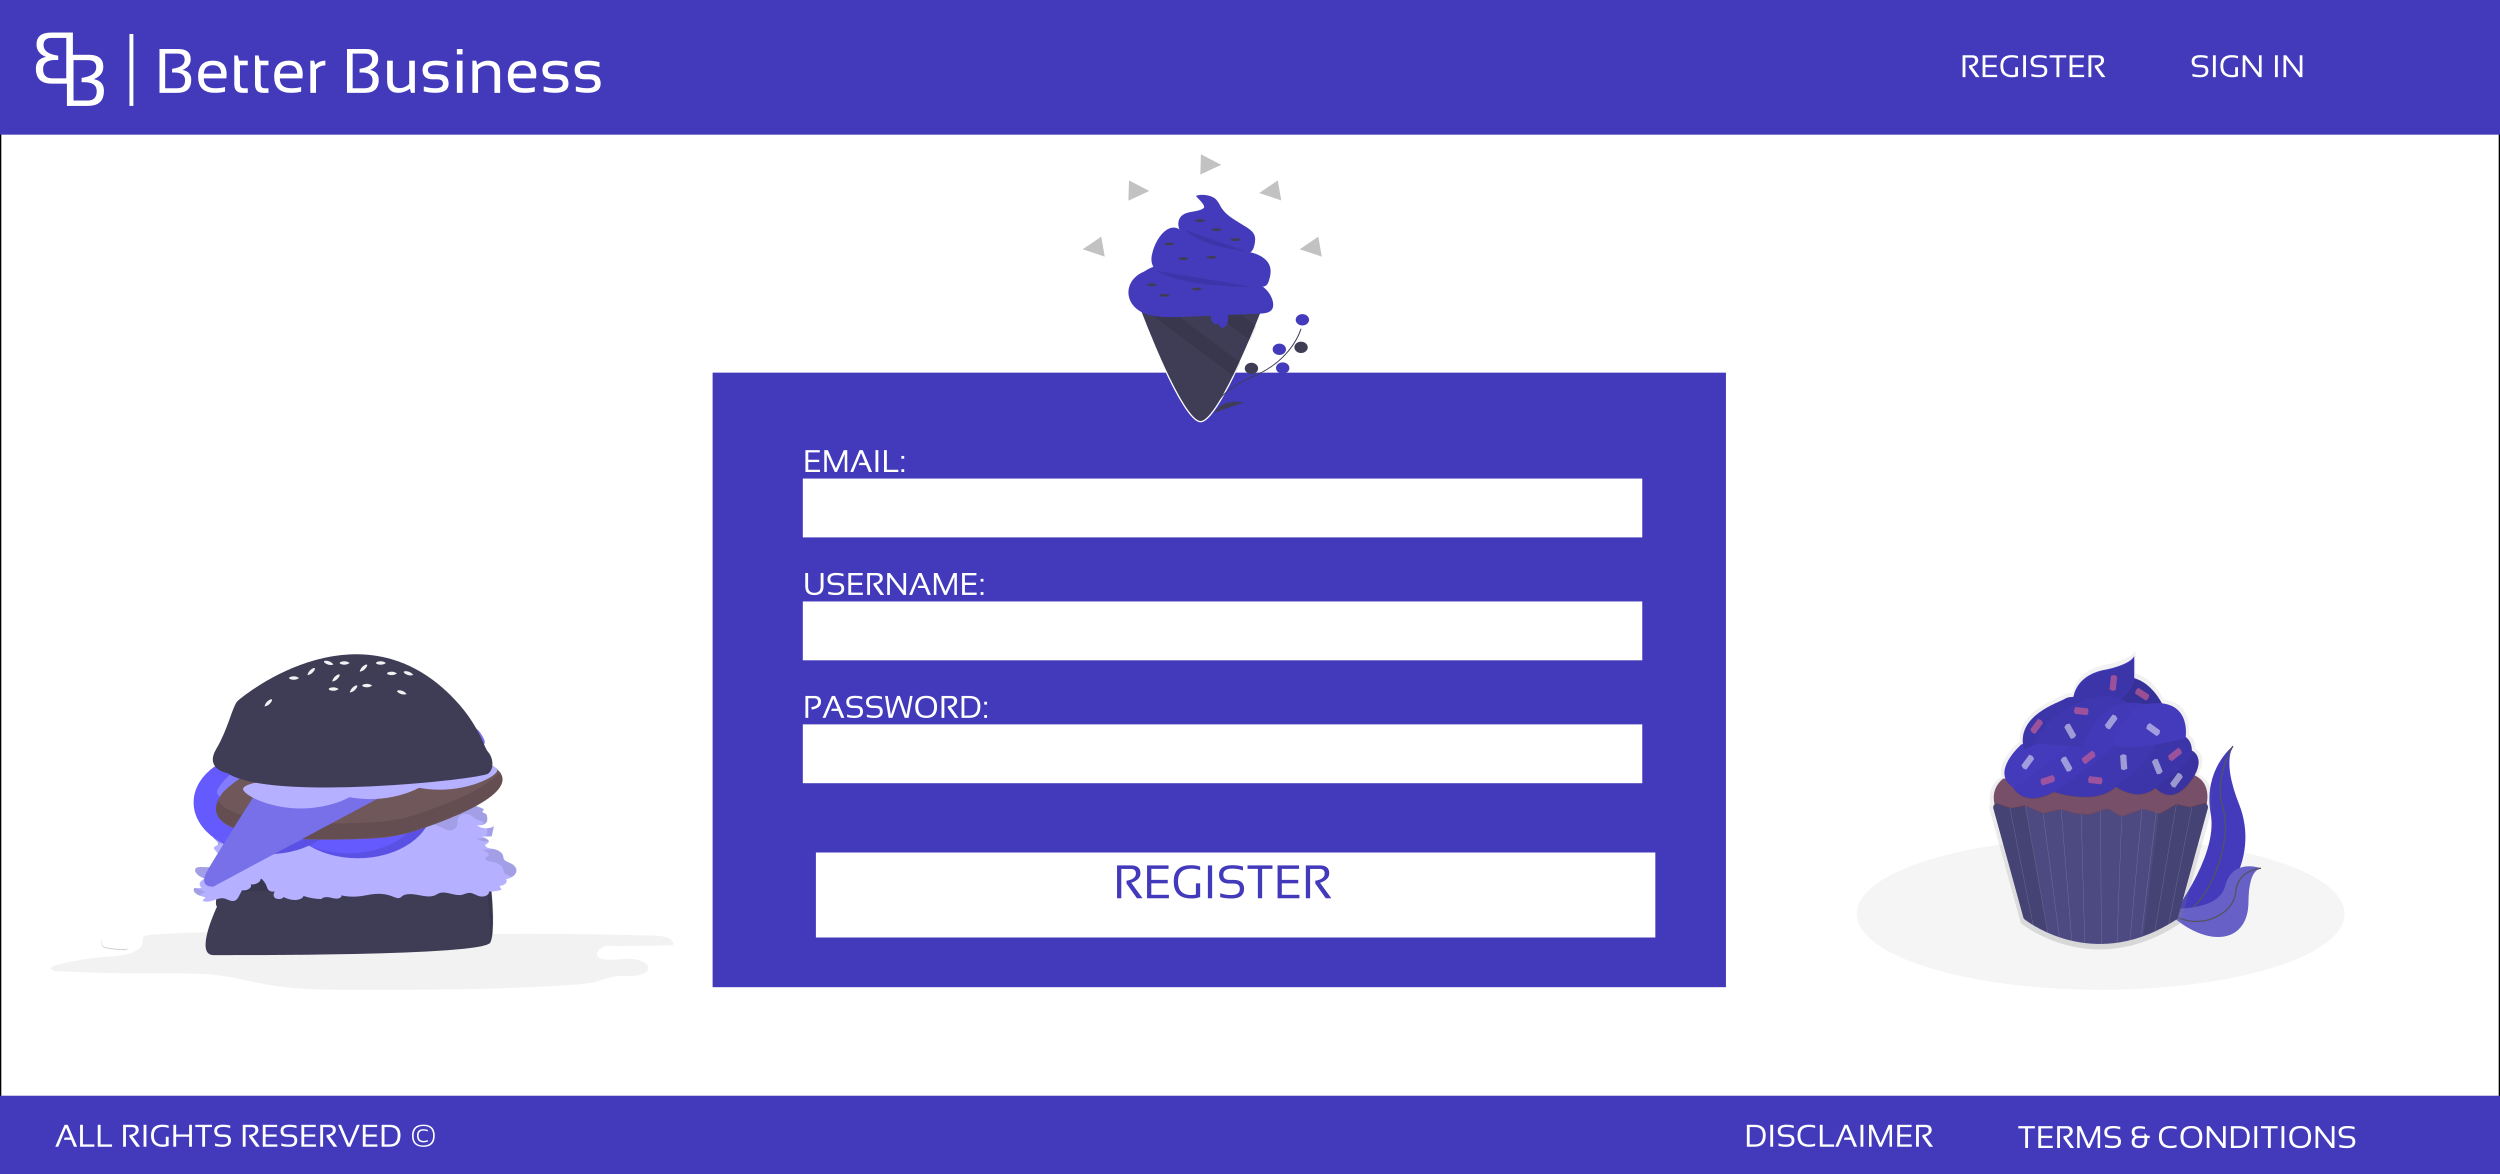 <svg width="1912" height="898" viewBox="0 0 1912 898" fill="none" xmlns="http://www.w3.org/2000/svg">
<rect width="1912" height="898" fill="#E5E5E5"/>
<rect x="0.5" y="0.5" width="1911" height="897" fill="white" stroke="black"/>
<rect x="545" y="285" width="775" height="470" fill="#423ABA"/>
<rect x="614" y="366" width="642" height="45" fill="white"/>
<rect x="614" y="460" width="642" height="45" fill="white"/>
<rect x="614" y="554" width="642" height="45" fill="white"/>
<g filter="url(#filter0_d)">
<rect x="614" y="642" width="642" height="65" fill="white"/>
</g>
<path d="M854.316 687V661.863H865.039C869.82 661.863 872.211 663.873 872.211 667.893C872.211 671.162 869.873 673.582 865.197 675.152L873.828 687H869.539L861.541 675.697V673.57C866.346 672.809 868.748 670.963 868.748 668.033C868.748 665.713 867.412 664.553 864.74 664.553H857.568V687H854.316ZM893.709 661.863V664.5H880.525V672.938H893.094V675.574H880.525V684.363H893.973V687H877.273V661.863H893.709ZM917.879 686.016C915.852 686.789 913.666 687.176 911.322 687.176C902.217 687.176 897.664 682.811 897.664 674.08C897.664 665.818 902.059 661.688 910.848 661.688C913.367 661.688 915.711 662.039 917.879 662.742V665.555C915.711 664.734 913.484 664.324 911.199 664.324C904.344 664.324 900.916 667.576 900.916 674.08C900.916 681.053 904.291 684.539 911.041 684.539C912.119 684.539 913.314 684.398 914.627 684.117V675.574H917.879V686.016ZM927.037 661.863V687H923.785V661.863H927.037ZM933.207 686.121V683.133C935.844 684.07 938.691 684.539 941.75 684.539C946.074 684.539 948.236 682.957 948.236 679.793C948.236 677.098 946.643 675.75 943.455 675.75H940.221C934.959 675.75 932.328 673.465 932.328 668.895C932.328 664.09 935.697 661.688 942.436 661.688C945.365 661.688 948.09 662.039 950.609 662.742V665.73C948.09 664.793 945.365 664.324 942.436 664.324C937.865 664.324 935.58 665.848 935.58 668.895C935.58 671.59 937.127 672.938 940.221 672.938H943.455C948.811 672.938 951.488 675.223 951.488 679.793C951.488 684.715 948.242 687.176 941.75 687.176C938.691 687.176 935.844 686.824 933.207 686.121ZM973.197 661.863V664.5H965.287V687H962.035V664.5H954.125V661.863H973.197ZM993.518 661.863V664.5H980.334V672.938H992.902V675.574H980.334V684.363H993.781V687H977.082V661.863H993.518ZM998.703 687V661.863H1009.43C1014.21 661.863 1016.6 663.873 1016.6 667.893C1016.6 671.162 1014.26 673.582 1009.58 675.152L1018.21 687H1013.93L1005.93 675.697V673.57C1010.73 672.809 1013.13 670.963 1013.13 668.033C1013.13 665.713 1011.8 664.553 1009.13 664.553H1001.96V687H998.703Z" fill="#423ABA"/>
<path d="M626.949 344.242V346H618.16V351.625H626.539V353.383H618.16V359.242H627.125V361H615.992V344.242H626.949ZM630.406 361V344.242H633.16L639.312 358.223L645.348 344.242H647.984V361H646.051V347.254L640.098 361H638.387L632.34 347.254V361H630.406ZM652.52 361H650.27L657.383 344.242H659.785L666.934 361H664.531L662.363 355.727H656.82L657.418 353.969H661.637L658.508 346.375L652.52 361ZM671.738 344.242V361H669.57V344.242H671.738ZM678.254 344.242V359.242H687.02V361H676.086V344.242H678.254ZM691.543 348.695V350.863H689.375V348.695H691.543ZM691.543 358.832V361H689.375V358.832H691.543Z" fill="white"/>
<path d="M615.875 448.531V438.242H618.043V448.531C618.043 451.75 619.645 453.359 622.848 453.359C626.051 453.359 627.652 451.75 627.652 448.531V438.242H629.82V448.531C629.82 452.922 627.496 455.117 622.848 455.117C618.199 455.117 615.875 452.922 615.875 448.531ZM633.453 454.414V452.422C635.211 453.047 637.109 453.359 639.148 453.359C642.031 453.359 643.473 452.305 643.473 450.195C643.473 448.398 642.41 447.5 640.285 447.5H638.129C634.621 447.5 632.867 445.977 632.867 442.93C632.867 439.727 635.113 438.125 639.605 438.125C641.559 438.125 643.375 438.359 645.055 438.828V440.82C643.375 440.195 641.559 439.883 639.605 439.883C636.559 439.883 635.035 440.898 635.035 442.93C635.035 444.727 636.066 445.625 638.129 445.625H640.285C643.855 445.625 645.641 447.148 645.641 450.195C645.641 453.477 643.477 455.117 639.148 455.117C637.109 455.117 635.211 454.883 633.453 454.414ZM659.762 438.242V440H650.973V445.625H659.352V447.383H650.973V453.242H659.938V455H648.805V438.242H659.762ZM663.219 455V438.242H670.367C673.555 438.242 675.148 439.582 675.148 442.262C675.148 444.441 673.59 446.055 670.473 447.102L676.227 455H673.367L668.035 447.465V446.047C671.238 445.539 672.84 444.309 672.84 442.355C672.84 440.809 671.949 440.035 670.168 440.035H665.387V455H663.219ZM678.523 455V438.242H680.691L690.945 451.742V438.242H692.996V455H690.828L680.574 441.383V455H678.523ZM697.543 455H695.293L702.406 438.242H704.809L711.957 455H709.555L707.387 449.727H701.844L702.441 447.969H706.66L703.531 440.375L697.543 455ZM714.242 455V438.242H716.996L723.148 452.223L729.184 438.242H731.82V455H729.887V441.254L723.934 455H722.223L716.176 441.254V455H714.242ZM746.762 438.242V440H737.973V445.625H746.352V447.383H737.973V453.242H746.938V455H735.805V438.242H746.762ZM752.152 442.695V444.863H749.984V442.695H752.152ZM752.152 452.832V455H749.984V452.832H752.152Z" fill="white"/>
<path d="M615.992 549V532.242H622.789C626.211 532.242 627.922 533.738 627.922 536.73C627.922 539.988 625.582 541.977 620.902 542.695L620.457 540.867C623.895 540.359 625.613 539.012 625.613 536.824C625.613 534.965 624.605 534.035 622.59 534.035H618.16V549H615.992ZM631.355 549H629.105L636.219 532.242H638.621L645.77 549H643.367L641.199 543.727H635.656L636.254 541.969H640.473L637.344 534.375L631.355 549ZM647.82 548.414V546.422C649.578 547.047 651.477 547.359 653.516 547.359C656.398 547.359 657.84 546.305 657.84 544.195C657.84 542.398 656.777 541.5 654.652 541.5H652.496C648.988 541.5 647.234 539.977 647.234 536.93C647.234 533.727 649.48 532.125 653.973 532.125C655.926 532.125 657.742 532.359 659.422 532.828V534.82C657.742 534.195 655.926 533.883 653.973 533.883C650.926 533.883 649.402 534.898 649.402 536.93C649.402 538.727 650.434 539.625 652.496 539.625H654.652C658.223 539.625 660.008 541.148 660.008 544.195C660.008 547.477 657.844 549.117 653.516 549.117C651.477 549.117 649.578 548.883 647.82 548.414ZM662.938 548.414V546.422C664.695 547.047 666.594 547.359 668.633 547.359C671.516 547.359 672.957 546.305 672.957 544.195C672.957 542.398 671.895 541.5 669.77 541.5H667.613C664.105 541.5 662.352 539.977 662.352 536.93C662.352 533.727 664.598 532.125 669.09 532.125C671.043 532.125 672.859 532.359 674.539 532.828V534.82C672.859 534.195 671.043 533.883 669.09 533.883C666.043 533.883 664.52 534.898 664.52 536.93C664.52 538.727 665.551 539.625 667.613 539.625H669.77C673.34 539.625 675.125 541.148 675.125 544.195C675.125 547.477 672.961 549.117 668.633 549.117C666.594 549.117 664.695 548.883 662.938 548.414ZM676.883 532.242H678.98L681.336 546.82L686.07 532.242H688.238L693.312 546.82L695.973 532.242H697.977L694.824 549H691.871L687.137 534.961L682.555 549H679.637L676.883 532.242ZM702.254 540.574C702.254 545.098 704.297 547.359 708.383 547.359C712.383 547.359 714.383 545.098 714.383 540.574C714.383 536.113 712.383 533.883 708.383 533.883C704.297 533.883 702.254 536.113 702.254 540.574ZM699.969 540.645C699.969 534.965 702.773 532.125 708.383 532.125C713.906 532.125 716.668 534.965 716.668 540.645C716.668 546.293 713.906 549.117 708.383 549.117C702.773 549.117 699.969 546.293 699.969 540.645ZM720.078 549V532.242H727.227C730.414 532.242 732.008 533.582 732.008 536.262C732.008 538.441 730.449 540.055 727.332 541.102L733.086 549H730.227L724.895 541.465V540.047C728.098 539.539 729.699 538.309 729.699 536.355C729.699 534.809 728.809 534.035 727.027 534.035H722.246V549H720.078ZM741.477 547.242C745.578 547.242 747.629 544.883 747.629 540.164C747.629 536.055 745.578 534 741.477 534H737.551V547.242H741.477ZM735.383 549V532.242H741.477C747.023 532.242 749.797 534.883 749.797 540.164C749.797 546.055 747.023 549 741.477 549H735.383ZM754.895 536.695V538.863H752.727V536.695H754.895ZM754.895 546.832V549H752.727V546.832H754.895Z" fill="white"/>
<rect y="838" width="1912" height="60" fill="#423ABA"/>
<path d="M44.543 877H42.293L49.406 860.242H51.809L58.957 877H56.555L54.387 871.727H48.844L49.441 869.969H53.66L50.531 862.375L44.543 877ZM63.41 860.242V875.242H72.176V877H61.242V860.242H63.41ZM76.934 860.242V875.242H85.699V877H74.766V860.242H76.934ZM94.148 877V860.242H101.297C104.484 860.242 106.078 861.582 106.078 864.262C106.078 866.441 104.52 868.055 101.402 869.102L107.156 877H104.297L98.965 869.465V868.047C102.168 867.539 103.77 866.309 103.77 864.355C103.77 862.809 102.879 862.035 101.098 862.035H96.316V877H94.148ZM111.973 860.242V877H109.805V860.242H111.973ZM128.977 876.344C127.625 876.859 126.168 877.117 124.605 877.117C118.535 877.117 115.5 874.207 115.5 868.387C115.5 862.879 118.43 860.125 124.289 860.125C125.969 860.125 127.531 860.359 128.977 860.828V862.703C127.531 862.156 126.047 861.883 124.523 861.883C119.953 861.883 117.668 864.051 117.668 868.387C117.668 873.035 119.918 875.359 124.418 875.359C125.137 875.359 125.934 875.266 126.809 875.078V869.383H128.977V876.344ZM132.562 877V860.242H134.73V867.625H144.633V860.242H146.801V877H144.633V869.383H134.73V877H132.562ZM162.105 860.242V862H156.832V877H154.664V862H149.391V860.242H162.105ZM164.461 876.414V874.422C166.219 875.047 168.117 875.359 170.156 875.359C173.039 875.359 174.48 874.305 174.48 872.195C174.48 870.398 173.418 869.5 171.293 869.5H169.137C165.629 869.5 163.875 867.977 163.875 864.93C163.875 861.727 166.121 860.125 170.613 860.125C172.566 860.125 174.383 860.359 176.062 860.828V862.82C174.383 862.195 172.566 861.883 170.613 861.883C167.566 861.883 166.043 862.898 166.043 864.93C166.043 866.727 167.074 867.625 169.137 867.625H171.293C174.863 867.625 176.648 869.148 176.648 872.195C176.648 875.477 174.484 877.117 170.156 877.117C168.117 877.117 166.219 876.883 164.461 876.414ZM185.672 877V860.242H192.82C196.008 860.242 197.602 861.582 197.602 864.262C197.602 866.441 196.043 868.055 192.926 869.102L198.68 877H195.82L190.488 869.465V868.047C193.691 867.539 195.293 866.309 195.293 864.355C195.293 862.809 194.402 862.035 192.621 862.035H187.84V877H185.672ZM211.934 860.242V862H203.145V867.625H211.523V869.383H203.145V875.242H212.109V877H200.977V860.242H211.934ZM215.156 876.414V874.422C216.914 875.047 218.812 875.359 220.852 875.359C223.734 875.359 225.176 874.305 225.176 872.195C225.176 870.398 224.113 869.5 221.988 869.5H219.832C216.324 869.5 214.57 867.977 214.57 864.93C214.57 861.727 216.816 860.125 221.309 860.125C223.262 860.125 225.078 860.359 226.758 860.828V862.82C225.078 862.195 223.262 861.883 221.309 861.883C218.262 861.883 216.738 862.898 216.738 864.93C216.738 866.727 217.77 867.625 219.832 867.625H221.988C225.559 867.625 227.344 869.148 227.344 872.195C227.344 875.477 225.18 877.117 220.852 877.117C218.812 877.117 216.914 876.883 215.156 876.414ZM241.465 860.242V862H232.676V867.625H241.055V869.383H232.676V875.242H241.641V877H230.508V860.242H241.465ZM244.922 877V860.242H252.07C255.258 860.242 256.852 861.582 256.852 864.262C256.852 866.441 255.293 868.055 252.176 869.102L257.93 877H255.07L249.738 869.465V868.047C252.941 867.539 254.543 866.309 254.543 864.355C254.543 862.809 253.652 862.035 251.871 862.035H247.09V877H244.922ZM275.191 860.242L268.078 877H265.676L258.527 860.242H260.812L266.953 874.75L272.941 860.242H275.191ZM288.434 860.242V862H279.645V867.625H288.023V869.383H279.645V875.242H288.609V877H277.477V860.242H288.434ZM297.984 875.242C302.086 875.242 304.137 872.883 304.137 868.164C304.137 864.055 302.086 862 297.984 862H294.059V875.242H297.984ZM291.891 877V860.242H297.984C303.531 860.242 306.305 862.883 306.305 868.164C306.305 874.055 303.531 877 297.984 877H291.891ZM316.324 868.574C316.324 873.566 318.758 876.062 323.625 876.062C328.719 876.062 331.266 873.566 331.266 868.574C331.266 863.645 328.797 861.18 323.859 861.18C318.836 861.18 316.324 863.645 316.324 868.574ZM315.094 868.527C315.094 862.926 318.016 860.125 323.859 860.125C329.617 860.125 332.496 862.926 332.496 868.527C332.496 874.254 329.617 877.117 323.859 877.117C318.016 877.117 315.094 874.254 315.094 868.527ZM327.199 873.062C326.223 873.461 325.09 873.66 323.801 873.66C320.551 873.66 318.926 871.93 318.926 868.469C318.926 865.219 320.551 863.594 323.801 863.594C325.09 863.594 326.223 863.793 327.199 864.191V865.34C326.223 864.887 325.145 864.66 323.965 864.66C321.426 864.66 320.156 865.93 320.156 868.469C320.156 871.219 321.426 872.594 323.965 872.594C325.145 872.594 326.223 872.367 327.199 871.914V873.062Z" fill="white"/>
<path d="M1342.09 875.242C1346.19 875.242 1348.24 872.883 1348.24 868.164C1348.24 864.055 1346.19 862 1342.09 862H1338.16V875.242H1342.09ZM1335.99 877V860.242H1342.09C1347.63 860.242 1350.41 862.883 1350.41 868.164C1350.41 874.055 1347.63 877 1342.09 877H1335.99ZM1356.09 860.242V877H1353.92V860.242H1356.09ZM1360.2 876.414V874.422C1361.96 875.047 1363.86 875.359 1365.9 875.359C1368.78 875.359 1370.22 874.305 1370.22 872.195C1370.22 870.398 1369.16 869.5 1367.04 869.5H1364.88C1361.37 869.5 1359.62 867.977 1359.62 864.93C1359.62 861.727 1361.86 860.125 1366.36 860.125C1368.31 860.125 1370.12 860.359 1371.8 860.828V862.82C1370.12 862.195 1368.31 861.883 1366.36 861.883C1363.31 861.883 1361.79 862.898 1361.79 864.93C1361.79 866.727 1362.82 867.625 1364.88 867.625H1367.04C1370.61 867.625 1372.39 869.148 1372.39 872.195C1372.39 875.477 1370.23 877.117 1365.9 877.117C1363.86 877.117 1361.96 876.883 1360.2 876.414ZM1388.21 876.414C1386.77 876.883 1385.2 877.117 1383.52 877.117C1377.66 877.117 1374.73 874.207 1374.73 868.387C1374.73 862.879 1377.66 860.125 1383.52 860.125C1385.2 860.125 1386.77 860.359 1388.21 860.828V862.703C1386.77 862.156 1385.28 861.883 1383.76 861.883C1379.19 861.883 1376.9 864.051 1376.9 868.387C1376.9 873.035 1379.19 875.359 1383.76 875.359C1385.28 875.359 1386.77 875.086 1388.21 874.539V876.414ZM1393.96 860.242V875.242H1402.73V877H1391.8V860.242H1393.96ZM1405.87 877H1403.62L1410.73 860.242H1413.14L1420.29 877H1417.88L1415.71 871.727H1410.17L1410.77 869.969H1414.99L1411.86 862.375L1405.87 877ZM1425.09 860.242V877H1422.92V860.242H1425.09ZM1429.44 877V860.242H1432.19L1438.34 874.223L1444.38 860.242H1447.02V877H1445.08V863.254L1439.13 877H1437.42L1431.37 863.254V877H1429.44ZM1461.96 860.242V862H1453.17V867.625H1461.55V869.383H1453.17V875.242H1462.13V877H1451V860.242H1461.96ZM1465.41 877V860.242H1472.56C1475.75 860.242 1477.34 861.582 1477.34 864.262C1477.34 866.441 1475.79 868.055 1472.67 869.102L1478.42 877H1475.56L1470.23 869.465V868.047C1473.43 867.539 1475.04 866.309 1475.04 864.355C1475.04 862.809 1474.14 862.035 1472.36 862.035H1467.58V877H1465.41Z" fill="white"/>
<path d="M1556.3 861.242V863H1551.03V878H1548.86V863H1543.59V861.242H1556.3ZM1569.85 861.242V863H1561.06V868.625H1569.44V870.383H1561.06V876.242H1570.02V878H1558.89V861.242H1569.85ZM1573.3 878V861.242H1580.45C1583.64 861.242 1585.23 862.582 1585.23 865.262C1585.23 867.441 1583.68 869.055 1580.56 870.102L1586.31 878H1583.45L1578.12 870.465V869.047C1581.32 868.539 1582.93 867.309 1582.93 865.355C1582.93 863.809 1582.04 863.035 1580.25 863.035H1575.47V878H1573.3ZM1588.61 878V861.242H1591.36L1597.52 875.223L1603.55 861.242H1606.19V878H1604.25V864.254L1598.3 878H1596.59L1590.54 864.254V878H1588.61ZM1609.94 877.414V875.422C1611.7 876.047 1613.59 876.359 1615.63 876.359C1618.52 876.359 1619.96 875.305 1619.96 873.195C1619.96 871.398 1618.89 870.5 1616.77 870.5H1614.61C1611.11 870.5 1609.35 868.977 1609.35 865.93C1609.35 862.727 1611.6 861.125 1616.09 861.125C1618.04 861.125 1619.86 861.359 1621.54 861.828V863.82C1619.86 863.195 1618.04 862.883 1616.09 862.883C1613.04 862.883 1611.52 863.898 1611.52 865.93C1611.52 867.727 1612.55 868.625 1614.61 868.625H1616.77C1620.34 868.625 1622.12 870.148 1622.12 873.195C1622.12 876.477 1619.96 878.117 1615.63 878.117C1613.59 878.117 1611.7 877.883 1609.94 877.414ZM1630.33 865.754C1630.33 862.746 1632.32 861.242 1636.3 861.242C1637.75 861.242 1639.16 861.438 1640.52 861.828V863.586C1639.16 863.195 1637.8 863 1636.46 863C1633.82 863 1632.5 863.898 1632.5 865.695C1632.5 867.648 1633.49 868.625 1635.48 868.625H1640.03V866.961H1640.77L1641.96 868.625H1644.1V870.383H1642.2V872.258C1642.2 876.109 1640.18 878.035 1636.13 878.035C1632.26 878.035 1630.33 876.484 1630.33 873.383C1630.33 871.453 1631.08 870.152 1632.59 869.48C1631.08 868.816 1630.33 867.574 1630.33 865.754ZM1635.51 870.383C1633.5 870.383 1632.5 871.363 1632.5 873.324C1632.5 875.27 1633.67 876.242 1636.02 876.242C1638.7 876.242 1640.03 874.906 1640.03 872.234V870.383H1635.51ZM1664.62 877.414C1663.17 877.883 1661.61 878.117 1659.93 878.117C1654.07 878.117 1651.14 875.207 1651.14 869.387C1651.14 863.879 1654.07 861.125 1659.93 861.125C1661.61 861.125 1663.17 861.359 1664.62 861.828V863.703C1663.17 863.156 1661.69 862.883 1660.16 862.883C1655.59 862.883 1653.31 865.051 1653.31 869.387C1653.31 874.035 1655.59 876.359 1660.16 876.359C1661.69 876.359 1663.17 876.086 1664.62 875.539V877.414ZM1669.9 869.574C1669.9 874.098 1671.95 876.359 1676.03 876.359C1680.03 876.359 1682.03 874.098 1682.03 869.574C1682.03 865.113 1680.03 862.883 1676.03 862.883C1671.95 862.883 1669.9 865.113 1669.9 869.574ZM1667.62 869.645C1667.62 863.965 1670.42 861.125 1676.03 861.125C1681.55 861.125 1684.32 863.965 1684.32 869.645C1684.32 875.293 1681.55 878.117 1676.03 878.117C1670.42 878.117 1667.62 875.293 1667.62 869.645ZM1687.73 878V861.242H1689.89L1700.15 874.742V861.242H1702.2V878H1700.03L1689.78 864.383V878H1687.73ZM1712.29 876.242C1716.39 876.242 1718.44 873.883 1718.44 869.164C1718.44 865.055 1716.39 863 1712.29 863H1708.36V876.242H1712.29ZM1706.2 878V861.242H1712.29C1717.84 861.242 1720.61 863.883 1720.61 869.164C1720.61 875.055 1717.84 878 1712.29 878H1706.2ZM1726.29 861.242V878H1724.12V861.242H1726.29ZM1741.95 861.242V863H1736.68V878H1734.51V863H1729.23V861.242H1741.95ZM1747.06 861.242V878H1744.89V861.242H1747.06ZM1753.11 869.574C1753.11 874.098 1755.15 876.359 1759.23 876.359C1763.23 876.359 1765.23 874.098 1765.23 869.574C1765.23 865.113 1763.23 862.883 1759.23 862.883C1755.15 862.883 1753.11 865.113 1753.11 869.574ZM1750.82 869.645C1750.82 863.965 1753.62 861.125 1759.23 861.125C1764.76 861.125 1767.52 863.965 1767.52 869.645C1767.52 875.293 1764.76 878.117 1759.23 878.117C1753.62 878.117 1750.82 875.293 1750.82 869.645ZM1770.93 878V861.242H1773.1L1783.35 874.742V861.242H1785.4V878H1783.23L1772.98 864.383V878H1770.93ZM1789.16 877.414V875.422C1790.92 876.047 1792.82 876.359 1794.86 876.359C1797.74 876.359 1799.18 875.305 1799.18 873.195C1799.18 871.398 1798.12 870.5 1796 870.5H1793.84C1790.33 870.5 1788.58 868.977 1788.58 865.93C1788.58 862.727 1790.82 861.125 1795.32 861.125C1797.27 861.125 1799.09 861.359 1800.77 861.828V863.82C1799.09 863.195 1797.27 862.883 1795.32 862.883C1792.27 862.883 1790.75 863.898 1790.75 865.93C1790.75 867.727 1791.78 868.625 1793.84 868.625H1796C1799.57 868.625 1801.35 870.148 1801.35 873.195C1801.35 876.477 1799.19 878.117 1794.86 878.117C1792.82 878.117 1790.92 877.883 1789.16 877.414Z" fill="white"/>
<rect width="1912" height="103" fill="#423ABA"/>
<path d="M1500.99 59V42.242H1508.14C1511.33 42.242 1512.92 43.582 1512.92 46.262C1512.92 48.441 1511.36 50.055 1508.25 51.102L1514 59H1511.14L1505.81 51.465V50.047C1509.01 49.539 1510.61 48.309 1510.61 46.355C1510.61 44.809 1509.72 44.035 1507.94 44.035H1503.16V59H1500.99ZM1527.25 42.242V44H1518.46V49.625H1526.84V51.383H1518.46V57.242H1527.43V59H1516.3V42.242H1527.25ZM1543.37 58.344C1542.02 58.859 1540.56 59.117 1539 59.117C1532.93 59.117 1529.89 56.207 1529.89 50.387C1529.89 44.879 1532.82 42.125 1538.68 42.125C1540.36 42.125 1541.92 42.359 1543.37 42.828V44.703C1541.92 44.156 1540.44 43.883 1538.91 43.883C1534.34 43.883 1532.06 46.051 1532.06 50.387C1532.06 55.035 1534.31 57.359 1538.81 57.359C1539.53 57.359 1540.32 57.266 1541.2 57.078V51.383H1543.37V58.344ZM1549.47 42.242V59H1547.3V42.242H1549.47ZM1553.59 58.414V56.422C1555.34 57.047 1557.24 57.359 1559.28 57.359C1562.16 57.359 1563.61 56.305 1563.61 54.195C1563.61 52.398 1562.54 51.5 1560.42 51.5H1558.26C1554.75 51.5 1553 49.977 1553 46.93C1553 43.727 1555.25 42.125 1559.74 42.125C1561.69 42.125 1563.51 42.359 1565.19 42.828V44.82C1563.51 44.195 1561.69 43.883 1559.74 43.883C1556.69 43.883 1555.17 44.898 1555.17 46.93C1555.17 48.727 1556.2 49.625 1558.26 49.625H1560.42C1563.99 49.625 1565.77 51.148 1565.77 54.195C1565.77 57.477 1563.61 59.117 1559.28 59.117C1557.24 59.117 1555.34 58.883 1553.59 58.414ZM1580.25 42.242V44H1574.97V59H1572.8V44H1567.53V42.242H1580.25ZM1593.79 42.242V44H1585V49.625H1593.38V51.383H1585V57.242H1593.97V59H1582.84V42.242H1593.79ZM1597.25 59V42.242H1604.4C1607.59 42.242 1609.18 43.582 1609.18 46.262C1609.18 48.441 1607.62 50.055 1604.5 51.102L1610.26 59H1607.4L1602.07 51.465V50.047C1605.27 49.539 1606.87 48.309 1606.87 46.355C1606.87 44.809 1605.98 44.035 1604.2 44.035H1599.42V59H1597.25Z" fill="white"/>
<path d="M1676.76 58.414V56.422C1678.52 57.047 1680.41 57.359 1682.45 57.359C1685.34 57.359 1686.78 56.305 1686.78 54.195C1686.78 52.398 1685.71 51.5 1683.59 51.5H1681.43C1677.93 51.5 1676.17 49.977 1676.17 46.93C1676.17 43.727 1678.42 42.125 1682.91 42.125C1684.86 42.125 1686.68 42.359 1688.36 42.828V44.82C1686.68 44.195 1684.86 43.883 1682.91 43.883C1679.86 43.883 1678.34 44.898 1678.34 46.93C1678.34 48.727 1679.37 49.625 1681.43 49.625H1683.59C1687.16 49.625 1688.95 51.148 1688.95 54.195C1688.95 57.477 1686.78 59.117 1682.45 59.117C1680.41 59.117 1678.52 58.883 1676.76 58.414ZM1694.63 42.242V59H1692.46V42.242H1694.63ZM1711.63 58.344C1710.28 58.859 1708.82 59.117 1707.26 59.117C1701.19 59.117 1698.16 56.207 1698.16 50.387C1698.16 44.879 1701.09 42.125 1706.95 42.125C1708.62 42.125 1710.19 42.359 1711.63 42.828V44.703C1710.19 44.156 1708.7 43.883 1707.18 43.883C1702.61 43.883 1700.32 46.051 1700.32 50.387C1700.32 55.035 1702.57 57.359 1707.07 57.359C1707.79 57.359 1708.59 57.266 1709.46 57.078V51.383H1711.63V58.344ZM1715.22 59V42.242H1717.39L1727.64 55.742V42.242H1729.69V59H1727.52L1717.27 45.383V59H1715.22ZM1742.07 42.242V59H1739.9V42.242H1742.07ZM1746.41 59V42.242H1748.58L1758.84 55.742V42.242H1760.89V59H1758.72L1748.46 45.383V59H1746.41Z" fill="white"/>
<path d="M960.392 249.217L960.391 249.217C959.016 252.582 957.475 256.275 955.813 260.162C953.499 265.576 950.95 271.366 948.282 277.155L948.282 277.155C946.64 280.718 944.954 284.275 943.249 287.751C938.666 297.069 933.942 305.746 929.572 312.116C927.387 315.302 925.302 317.893 923.38 319.696C921.441 321.515 919.744 322.458 918.333 322.508C916.759 322.564 914.837 321.479 912.625 319.286C910.437 317.117 908.063 313.961 905.59 310.103C900.645 302.391 895.352 291.951 890.394 281.195C880.482 259.687 871.944 236.983 870.263 232.464L870.263 232.464C870.246 232.417 870.229 232.372 870.213 232.329H967.114C967.048 232.501 966.97 232.705 966.88 232.939C966.558 233.776 966.084 235.001 965.478 236.549C964.264 239.646 962.519 244.038 960.392 249.217Z" fill="#3F3D56" stroke="white"/>
<path opacity="0.1" d="M960.854 249.407C959.477 252.773 957.936 256.469 956.273 260.359L918.173 231.829H937.379L960.854 249.407Z" fill="black"/>
<path opacity="0.1" d="M948.736 277.365C947.092 280.931 945.405 284.492 943.698 287.971L869.795 232.639C869.598 232.11 869.497 231.829 869.497 231.829H887.922L948.736 277.365Z" fill="black"/>
<path d="M920.373 159.351C915.865 162.388 908.736 161.239 904.404 164.456C901.44 166.656 900.649 170.418 901.458 173.691C902.267 176.965 904.416 179.87 906.578 182.665C908.07 184.594 909.617 186.538 911.714 188.005C914.645 190.056 918.407 191.011 922.094 191.778C930.124 193.447 938.324 194.458 946.581 194.796C950.263 194.947 954.433 194.796 956.914 192.478C958.359 191.127 958.94 189.277 959.363 187.488C960.025 184.688 960.393 181.675 959.025 179.067C957.9 176.924 955.735 175.317 953.543 173.891C946.668 169.418 938.571 165.714 934.374 159.275C932.706 156.716 931.678 153.75 929.15 151.764C925.855 149.176 918.523 148.117 914.643 149.847C915.242 151.009 923.076 157.531 920.373 159.351Z" fill="#433BBC"/>
<path d="M882.489 189.533C881.152 193.474 879.921 197.645 881.047 201.634C882.531 206.893 887.953 210.832 893.902 212.746C899.85 214.661 906.337 214.884 912.693 215.086L945.972 216.143C950.154 216.276 954.417 216.421 958.347 217.644C961.586 218.651 965.437 220.311 968.138 218.486C969.362 217.658 969.913 216.318 970.347 215.04C971.762 210.882 972.553 206.316 970.651 202.3C968.471 197.699 963.097 194.676 957.516 193.23C951.935 191.785 946.025 191.644 940.227 191.099C934.345 190.545 928.53 189.566 922.843 188.172C918.09 187.007 913.273 185.47 909.757 182.511C907.855 180.91 906.415 178.958 904.622 177.268C894.352 167.59 885.015 182.085 882.489 189.533Z" fill="#433BBC"/>
<path d="M875.176 207.641C871.94 208.873 869.132 210.796 867.026 213.222C864.919 215.649 863.586 218.497 863.153 221.49C862.721 224.483 863.206 227.521 864.559 230.308C865.913 233.096 868.09 235.539 870.88 237.401C875.947 240.783 882.579 241.958 889.003 242.352C895.277 242.737 901.577 242.472 907.859 242.208L963.442 239.867C966.7 239.729 970.387 239.41 972.376 237.212C973.861 235.571 973.948 233.308 973.594 231.259C972.319 223.892 965.776 217.369 957.421 215.136C954.27 214.294 950.953 214.027 947.664 213.766L923.838 211.87C920.629 211.614 917.401 211.356 914.292 210.638C904.869 208.46 896.45 202.101 886.749 203.042C880.167 203.681 874.748 207.599 869.967 211.498" fill="#433BBC"/>
<path opacity="0.1" d="M906.296 175.72C906.296 175.72 914.073 187.659 953.963 192.48L906.296 175.72Z" fill="black"/>
<path opacity="0.1" d="M884.231 206.991C884.231 206.991 898.682 219.42 958.323 219.42L884.231 206.991Z" fill="black"/>
<path d="M917.716 169.785C919.819 169.785 921.523 169.302 921.523 168.706C921.523 168.11 919.819 167.627 917.716 167.627C915.614 167.627 913.91 168.11 913.91 168.706C913.91 169.302 915.614 169.785 917.716 169.785Z" fill="#3F3D56"/>
<path d="M930.406 176.799C932.508 176.799 934.213 176.315 934.213 175.72C934.213 175.124 932.508 174.641 930.406 174.641C928.303 174.641 926.599 175.124 926.599 175.72C926.599 176.315 928.303 176.799 930.406 176.799Z" fill="#3F3D56"/>
<path d="M944.999 184.352C947.101 184.352 948.805 183.869 948.805 183.273C948.805 182.677 947.101 182.194 944.999 182.194C942.896 182.194 941.192 182.677 941.192 183.273C941.192 183.869 942.896 184.352 944.999 184.352Z" fill="#3F3D56"/>
<path d="M894.241 187.589C896.343 187.589 898.048 187.106 898.048 186.51C898.048 185.914 896.343 185.431 894.241 185.431C892.139 185.431 890.434 185.914 890.434 186.51C890.434 187.106 892.139 187.589 894.241 187.589Z" fill="#3F3D56"/>
<path d="M926.599 197.84C928.701 197.84 930.406 197.357 930.406 196.761C930.406 196.165 928.701 195.682 926.599 195.682C924.497 195.682 922.792 196.165 922.792 196.761C922.792 197.357 924.497 197.84 926.599 197.84Z" fill="#3F3D56"/>
<path d="M880.917 218.881C883.02 218.881 884.724 218.398 884.724 217.802C884.724 217.206 883.02 216.723 880.917 216.723C878.815 216.723 877.11 217.206 877.11 217.802C877.11 218.398 878.815 218.881 880.917 218.881Z" fill="#3F3D56"/>
<path d="M905.027 198.919C907.129 198.919 908.834 198.436 908.834 197.84C908.834 197.244 907.129 196.761 905.027 196.761C902.925 196.761 901.22 197.244 901.22 197.84C901.22 198.436 902.925 198.919 905.027 198.919Z" fill="#3F3D56"/>
<path d="M890.434 226.974C892.537 226.974 894.241 226.491 894.241 225.895C894.241 225.299 892.537 224.816 890.434 224.816C888.332 224.816 886.627 225.299 886.627 225.895C886.627 226.491 888.332 226.974 890.434 226.974Z" fill="#3F3D56"/>
<path d="M915.179 222.118C917.281 222.118 918.985 221.635 918.985 221.039C918.985 220.443 917.281 219.96 915.179 219.96C913.076 219.96 911.372 220.443 911.372 221.039C911.372 221.635 913.076 222.118 915.179 222.118Z" fill="#3F3D56"/>
<path d="M930.089 248.015C932.366 248.015 934.213 244.754 934.213 240.731C934.213 236.709 932.366 233.448 930.089 233.448C927.811 233.448 925.965 236.709 925.965 240.731C925.965 244.754 927.811 248.015 930.089 248.015Z" fill="#433BBC"/>
<path d="M935.164 250.712C937.442 250.712 939.288 247.451 939.288 243.429C939.288 239.406 937.442 236.145 935.164 236.145C932.887 236.145 931.04 239.406 931.04 243.429C931.04 247.451 932.887 250.712 935.164 250.712Z" fill="#433BBC"/>
<path d="M926.703 313.66C926.737 313.516 927.592 310.071 932.066 305.046C936.171 300.436 944.245 293.575 959.4 287.075C988.11 274.761 994.534 251.625 994.595 251.393L995.363 251.54C995.347 251.599 993.74 257.522 988.568 264.894C981.705 274.661 971.709 282.563 959.754 287.672C931.093 299.966 927.506 313.656 927.473 313.792L926.703 313.66Z" fill="#3F3D56"/>
<path d="M996.064 248.918C998.886 248.918 1001.17 246.972 1001.17 244.572C1001.17 242.172 998.886 240.226 996.064 240.226C993.242 240.226 990.953 242.172 990.953 244.572C990.953 246.972 993.242 248.918 996.064 248.918Z" fill="#433BBC"/>
<path d="M995.053 270.002C997.875 270.002 1000.16 268.056 1000.16 265.656C1000.16 263.256 997.875 261.311 995.053 261.311C992.23 261.311 989.942 263.256 989.942 265.656C989.942 268.056 992.23 270.002 995.053 270.002Z" fill="#3F3D56"/>
<path d="M978.428 271.482C981.251 271.482 983.539 269.536 983.539 267.136C983.539 264.736 981.251 262.79 978.428 262.79C975.606 262.79 973.318 264.736 973.318 267.136C973.318 269.536 975.606 271.482 978.428 271.482Z" fill="#433BBC"/>
<path d="M981.012 285.827C983.835 285.827 986.123 283.882 986.123 281.482C986.123 279.082 983.835 277.136 981.012 277.136C978.19 277.136 975.902 279.082 975.902 281.482C975.902 283.882 978.19 285.827 981.012 285.827Z" fill="#433BBC"/>
<path d="M957.103 286.122C959.925 286.122 962.213 284.176 962.213 281.776C962.213 279.376 959.925 277.431 957.103 277.431C954.28 277.431 951.992 279.376 951.992 281.776C951.992 284.176 954.28 286.122 957.103 286.122Z" fill="#3F3D56"/>
<path d="M928.839 315.562C928.839 315.562 933.644 304.764 951.301 307.745L928.839 315.562Z" fill="#3F3D56"/>
<path d="M924.385 311.786C924.385 311.786 931.775 302.1 918.497 291.764L924.385 311.786Z" fill="#3F3D56"/>
<path d="M844.92 196.299L836.46 193.46L828 190.622L835.121 185.811L842.242 181L843.581 188.65L844.92 196.299Z" fill="#C2C2C2"/>
<path d="M878.98 146.074L870.99 149.768L863 153.463L863.232 145.731L863.465 138L871.223 142.037L878.98 146.074Z" fill="#C2C2C2"/>
<path d="M1010.92 196.299L1002.46 193.46L994 190.622L1001.12 185.811L1008.24 181L1009.58 188.65L1010.92 196.299Z" fill="#C2C2C2"/>
<path d="M979.92 153.299L971.46 150.46L963 147.622L970.121 142.811L977.242 138L978.581 145.65L979.92 153.299Z" fill="#C2C2C2"/>
<path d="M933.98 126.074L925.99 129.768L918 133.463L918.232 125.731L918.465 118L926.223 122.037L933.98 126.074Z" fill="#C2C2C2"/>
<rect width="385" height="373" transform="translate(1420 384)" fill="white"/>
<path d="M1606.59 757C1709.64 757 1793.18 730.988 1793.18 698.901C1793.18 666.813 1709.64 640.801 1606.59 640.801C1503.54 640.801 1420 666.813 1420 698.901C1420 730.988 1503.54 757 1606.59 757Z" fill="#F5F5F5"/>
<path d="M1707.76 570.581C1707.76 570.581 1684.66 588.383 1690.76 622.353C1696.86 656.324 1658.32 703.698 1658.32 703.698C1658.32 703.698 1658.65 703.698 1659.27 703.698C1700.99 703.475 1729.05 656.761 1712.44 615.053C1706.27 599.55 1701.97 581.899 1707.76 570.581Z" fill="#433BBC"/>
<path d="M1707.76 570.581C1707.76 570.581 1692.5 594.843 1700.23 618.411C1707.96 641.979 1689.27 700.582 1658.33 703.698" stroke="#535461" stroke-miterlimit="10"/>
<path d="M1729.2 664.071C1729.2 664.071 1707.32 655.963 1701.81 677.555C1696.3 699.148 1654.6 694.469 1654.6 694.469C1654.6 694.469 1654.84 694.721 1655.29 695.172C1685.49 725.875 1719.41 723.12 1719.59 689.876C1719.66 677.522 1721.71 665.496 1729.2 664.071Z" fill="#433BBC"/>
<path opacity="0.2" d="M1729.2 664.071C1729.2 664.071 1707.32 655.963 1701.81 677.555C1696.3 699.148 1654.6 694.469 1654.6 694.469C1654.6 694.469 1654.84 694.721 1655.29 695.172C1685.49 725.875 1719.41 723.12 1719.59 689.876C1719.66 677.522 1721.71 665.496 1729.2 664.071Z" fill="#F5F5F5"/>
<path d="M1729.2 664.071C1729.2 664.071 1711.08 664.987 1709.79 682.557C1708.5 700.126 1677.88 715.748 1654.6 694.469" stroke="#535461" stroke-miterlimit="10"/>
<path d="M1690.78 614.777C1692.09 607.653 1691.79 597.275 1681.09 592.221C1686.81 582.203 1684.12 575.122 1678.95 572.609C1678.92 569.997 1678.29 564.696 1674.08 561.851C1674.64 556.92 1675.55 537.323 1655.23 535.128C1652.84 530.645 1645.38 518.504 1633.22 515.141V497.567C1630.3 504.269 1611.87 508.097 1611.87 508.097C1590.75 511.313 1586.01 524.318 1584.94 529.999C1582.22 530.089 1579.83 530.474 1578.48 531.395C1574.05 534.411 1542.45 543.412 1544.92 567.275C1544.49 567.436 1544.08 567.598 1543.65 567.75C1543.65 567.75 1526.36 582.783 1531.01 594.738L1529.27 594.876C1529.27 594.876 1519.25 601.63 1522.33 614.939C1521.92 615.423 1521.63 616.01 1521.47 616.647C1521.32 617.284 1521.32 617.951 1521.46 618.591L1545.29 705.175C1545.45 705.779 1545.79 706.308 1546.25 706.676C1547.33 707.493 1549.56 709.122 1552.82 711.098L1552.85 711.236L1552.99 711.203C1556.71 713.435 1560.54 715.426 1564.47 717.164V717.263L1564.61 717.235C1567.37 718.456 1570.4 719.653 1573.67 720.754V720.83H1573.82C1576.85 721.842 1580.08 722.773 1583.5 723.562V723.609H1583.65C1586.86 724.345 1590.24 724.953 1593.77 725.39H1593.91C1598.25 725.92 1602.61 726.162 1606.98 726.112H1607.27C1611.36 726.05 1615.45 725.732 1619.5 725.162H1619.65V725.134C1622.93 724.671 1626.28 724.024 1629.71 723.191L1629.68 723.562L1629.97 723.595L1630.01 723.12C1633.43 722.271 1636.92 721.212 1640.47 719.942H1640.62V719.866C1643.57 718.799 1646.56 717.574 1649.59 716.19L1649.73 716.218V716.114C1653.25 714.496 1656.81 712.642 1660.41 710.552L1660.56 710.585L1660.58 710.452C1662.62 709.265 1664.67 707.998 1666.73 706.652C1667.28 706.293 1667.68 705.724 1667.87 705.056L1691.62 618.406C1691.76 617.768 1691.76 617.102 1691.6 616.467C1691.45 615.832 1691.16 615.247 1690.75 614.763L1690.78 614.777Z" fill="url(#paint0_linear)"/>
<path d="M1654.26 539.536C1654.26 539.536 1643.54 515.55 1623.22 518.01C1602.9 520.471 1624.63 543.227 1624.63 543.227C1624.63 543.227 1649.46 545.378 1654.26 539.536Z" fill="#433BBC"/>
<path opacity="0.1" d="M1654.26 539.536C1654.26 539.536 1643.54 515.55 1623.22 518.01C1602.9 520.471 1624.63 543.227 1624.63 543.227C1624.63 543.227 1649.46 545.378 1654.26 539.536Z" fill="black"/>
<path d="M1585.41 535.537C1585.41 535.537 1585.41 535.223 1585.46 534.672C1585.82 530.83 1588.71 515.355 1611.65 511.874C1611.65 511.874 1629.43 508.183 1632.25 501.723V521.406C1632.25 521.406 1628.58 535.247 1610.24 539.859C1591.9 544.471 1585.41 535.537 1585.41 535.537Z" fill="#433BBC"/>
<path d="M1532.07 595.503C1532.07 595.503 1518.79 604.423 1528.12 621.95C1537.45 639.476 1685.58 621.95 1685.58 621.95C1685.58 621.95 1695.17 600.424 1677.96 592.734C1660.76 585.044 1532.07 595.503 1532.07 595.503Z" fill="#784F69"/>
<path opacity="0.1" d="M1676.46 574.651C1676.43 572.134 1675.82 567.052 1671.76 564.287C1672.3 559.538 1673.18 540.648 1653.59 538.534C1651.29 534.212 1644.11 522.489 1632.39 519.274V502.322C1629.57 508.781 1611.79 512.472 1611.79 512.472C1591.44 515.574 1586.87 528.104 1585.84 533.575C1583.23 533.661 1580.92 534.05 1579.62 534.919C1575.35 537.826 1544.89 546.499 1547.26 569.498C1546.85 569.65 1546.44 569.811 1546.04 569.973C1546.04 569.973 1522.02 590.872 1539.43 602.419C1539.43 602.419 1547.45 619.18 1570.87 606.261L1570.95 606.209C1579.77 608.968 1603.4 614.758 1617.43 603.183L1618.44 602.352C1624.02 605.976 1637.24 612.602 1648.47 603.183L1648.57 603.103C1652.93 607.572 1661.8 613.262 1672.46 601.644C1685.23 587.746 1682.75 577.72 1676.46 574.651Z" fill="black"/>
<path d="M1645.51 598.885C1645.51 598.885 1657.08 617.642 1672.32 601.036C1687.56 584.431 1681.07 573.359 1672.32 573.051C1663.57 572.742 1645.51 598.885 1645.51 598.885Z" fill="#433BBC"/>
<path opacity="0.15" d="M1645.51 598.885C1645.51 598.885 1657.08 617.642 1672.32 601.036C1687.56 584.431 1681.07 573.359 1672.32 573.051C1663.57 572.742 1645.51 598.885 1645.51 598.885Z" fill="black"/>
<path d="M1676.27 575.516C1676.27 575.516 1679.09 549.392 1642.71 569.365C1606.33 589.338 1615.62 599.811 1615.62 599.811C1615.62 599.811 1633.68 614.882 1648.35 602.58C1663.02 590.278 1672.04 586.587 1676.27 575.516Z" fill="#433BBC"/>
<path opacity="0.1" d="M1676.27 575.516C1676.27 575.516 1679.09 549.392 1642.71 569.365C1606.33 589.338 1615.62 599.811 1615.62 599.811C1615.62 599.811 1633.68 614.882 1648.35 602.58C1663.02 590.278 1672.04 586.587 1676.27 575.516Z" fill="black"/>
<path d="M1648.34 567.517C1648.34 567.517 1634.51 557.068 1613.35 567.517C1592.19 577.967 1567.35 604.423 1567.35 604.423C1567.35 604.423 1599.8 617.048 1617.29 602.575C1634.79 588.103 1647.49 577.359 1648.34 567.517Z" fill="#433BBC"/>
<path opacity="0.07" d="M1648.34 567.517C1648.34 567.517 1634.51 557.068 1613.35 567.517C1592.19 577.967 1567.35 604.423 1567.35 604.423C1567.35 604.423 1599.8 617.048 1617.29 602.575C1634.79 588.103 1647.49 577.359 1648.34 567.517Z" fill="black"/>
<path d="M1619.84 565.983C1619.84 565.983 1591.61 561.68 1578.63 570.286C1565.66 578.893 1539.28 601.811 1539.28 601.811C1539.28 601.811 1547.29 618.573 1570.72 605.653C1570.73 605.648 1619.27 572.747 1619.84 565.983Z" fill="#433BBC"/>
<path opacity="0.03" d="M1619.84 565.983C1619.84 565.983 1591.61 561.68 1578.63 570.286C1565.66 578.893 1539.28 601.811 1539.28 601.811C1539.28 601.811 1547.29 618.573 1570.72 605.653C1570.73 605.648 1619.27 572.747 1619.84 565.983Z" fill="black"/>
<path d="M1545.9 569.365C1545.9 569.365 1520.79 591.214 1540.54 602.58C1540.54 602.58 1582.3 572.751 1583.15 569.365C1583.15 569.365 1563.69 561.984 1545.9 569.365Z" fill="#433BBC"/>
<path d="M1600.64 534.307C1600.64 534.307 1584 531.234 1579.48 534.307C1574.96 537.38 1541.1 546.917 1547.87 573.055L1558.02 569.075C1558.02 569.075 1577.51 542.301 1600.64 534.307Z" fill="#433BBC"/>
<path opacity="0.1" d="M1600.64 534.307C1600.64 534.307 1584 531.234 1579.48 534.307C1574.96 537.38 1541.1 546.917 1547.87 573.055L1558.02 569.075C1558.02 569.075 1577.51 542.301 1600.64 534.307Z" fill="black"/>
<path d="M1628.3 538.306C1628.3 538.306 1616.45 526.313 1590.2 537.385C1563.96 548.456 1555.21 568.443 1555.21 568.443L1594.58 571.673C1594.58 571.673 1616.73 537.076 1628.3 538.306Z" fill="#433BBC"/>
<path opacity="0.07" d="M1628.3 538.306C1628.3 538.306 1616.45 526.313 1590.2 537.385C1563.96 548.456 1555.21 568.443 1555.21 568.443L1594.58 571.673C1594.58 571.673 1616.73 537.076 1628.3 538.306Z" fill="black"/>
<path d="M1646.64 539.84C1646.64 539.84 1627.73 533.077 1613.08 542.301C1598.43 551.525 1593.03 569.669 1593.03 569.669L1616.45 568.439C1616.45 568.439 1634.79 537.076 1646.64 539.84Z" fill="#433BBC"/>
<path opacity="0.03" d="M1646.64 539.84C1646.64 539.84 1627.73 533.077 1613.08 542.301C1598.43 551.525 1593.03 569.669 1593.03 569.669L1616.45 568.439C1616.45 568.439 1634.79 537.076 1646.64 539.84Z" fill="black"/>
<path d="M1671.47 564.753C1671.47 564.753 1677.96 528.773 1635.07 539.845C1635.07 539.845 1610.7 563.219 1617.53 569.674C1624.36 576.128 1671.47 564.753 1671.47 564.753Z" fill="#433BBC"/>
<path opacity="0.1" d="M1524.52 617.746L1547.49 701.185C1547.65 701.763 1547.98 702.265 1548.44 702.61C1554.85 707.498 1604.18 742.176 1664.58 702.61C1665.11 702.263 1665.5 701.714 1665.67 701.071L1688.57 617.57C1688.69 617.115 1688.7 616.631 1688.6 616.169C1688.5 615.707 1688.29 615.283 1687.99 614.94C1687.68 614.596 1687.3 614.346 1686.89 614.214C1686.47 614.082 1686.02 614.073 1685.6 614.188L1675.65 616.896C1675.31 616.99 1674.96 617.003 1674.61 616.934L1665.26 615.034C1664.71 614.923 1664.14 615.018 1663.65 615.305L1652.55 621.755C1652.02 622.064 1651.39 622.149 1650.81 621.992L1638.87 618.758C1638.42 618.634 1637.94 618.652 1637.5 618.81L1623.64 623.755C1623.33 623.865 1623 623.908 1622.67 623.88C1622.35 623.853 1622.03 623.755 1621.74 623.593L1612.56 618.473C1611.98 618.148 1611.3 618.086 1610.68 618.302L1598.84 622.42C1598.54 622.523 1598.22 622.563 1597.91 622.539L1586.51 621.669C1586.34 621.657 1586.17 621.625 1586 621.574L1576.96 618.758C1576.58 618.64 1576.17 618.623 1575.78 618.71L1563.25 621.484C1562.78 621.589 1562.29 621.543 1561.85 621.351L1549.64 616.084C1549.21 615.899 1548.75 615.848 1548.3 615.936L1538.58 617.836C1538.19 617.913 1537.78 617.886 1537.4 617.756L1527.61 614.402C1527.19 614.259 1526.73 614.245 1526.3 614.361C1525.86 614.478 1525.47 614.721 1525.15 615.064C1524.83 615.407 1524.6 615.838 1524.49 616.31C1524.38 616.783 1524.39 617.279 1524.52 617.746Z" fill="black"/>
<path d="M1524.52 618.359L1547.49 701.798C1547.65 702.375 1547.98 702.877 1548.44 703.223C1554.85 708.111 1604.18 742.789 1664.58 703.223C1665.11 702.876 1665.5 702.327 1665.67 701.684L1688.57 618.183C1688.69 617.728 1688.7 617.244 1688.6 616.782C1688.5 616.32 1688.29 615.896 1687.99 615.552C1687.68 615.209 1687.3 614.958 1686.89 614.826C1686.47 614.695 1686.02 614.686 1685.6 614.801L1675.66 617.523C1675.32 617.617 1674.96 617.63 1674.62 617.561L1665.27 615.661C1664.72 615.55 1664.15 615.645 1663.66 615.932L1652.56 622.382C1652.02 622.691 1651.4 622.776 1650.82 622.619L1638.88 619.37C1638.43 619.247 1637.96 619.265 1637.51 619.423L1623.65 624.367C1623.34 624.478 1623.01 624.521 1622.69 624.493C1622.36 624.465 1622.04 624.368 1621.75 624.206L1612.57 619.076C1611.99 618.751 1611.31 618.689 1610.69 618.905L1598.85 623.023C1598.55 623.126 1598.24 623.166 1597.93 623.142L1586.51 622.273C1586.34 622.26 1586.17 622.228 1586 622.178L1576.96 619.361C1576.58 619.243 1576.17 619.227 1575.78 619.313L1563.25 622.097C1562.78 622.202 1562.29 622.156 1561.85 621.964L1549.64 616.696C1549.21 616.512 1548.75 616.461 1548.3 616.549L1538.58 618.449C1538.19 618.526 1537.78 618.498 1537.4 618.368L1527.61 615.015C1527.19 614.872 1526.73 614.858 1526.3 614.974C1525.86 615.091 1525.47 615.333 1525.15 615.677C1524.83 616.02 1524.6 616.451 1524.49 616.923C1524.38 617.395 1524.39 617.892 1524.52 618.359Z" fill="#4D4981"/>
<path opacity="0.5" d="M1549.72 588.611L1547.31 587.699L1545.97 585.348L1551.96 577.178L1554.36 578.09L1555.7 580.441L1549.72 588.611Z" fill="white"/>
<path opacity="0.5" d="M1663.44 602.452L1661.04 601.54L1659.69 599.189L1665.68 591.019L1668.08 591.926L1669.43 594.277L1663.44 602.452Z" fill="white"/>
<path opacity="0.5" d="M1613.49 557.856L1611.09 556.949L1609.75 554.598L1615.73 546.423L1618.14 547.335L1619.48 549.686L1613.49 557.856Z" fill="white"/>
<path opacity="0.5" d="M1626.97 587.903L1624.65 589.024L1622.19 588.312L1621.44 577.886L1623.76 576.765L1626.22 577.477L1626.97 587.903Z" fill="white"/>
<path opacity="0.5" d="M1587.84 562.311L1586.23 564.463L1583.74 565.038L1578.74 556.118L1580.35 553.966L1582.84 553.391L1587.84 562.311Z" fill="white"/>
<path opacity="0.5" d="M1585.02 587.528L1583.41 589.68L1580.92 590.254L1575.92 581.334L1577.52 579.183L1580.01 578.608L1585.02 587.528Z" fill="white"/>
<path opacity="0.5" d="M1654.03 589.984L1652.19 591.893L1649.65 592.116L1645.74 582.569L1647.59 580.66L1650.12 580.437L1654.03 589.984Z" fill="white"/>
<path opacity="0.5" d="M1641.46 557.267L1642.08 554.579L1644.11 552.916L1652.11 558.702L1651.48 561.39L1649.45 563.057L1641.46 557.267Z" fill="white"/>
<path opacity="0.5" d="M1556.49 561.243L1554.09 560.331L1552.74 557.98L1558.73 549.81L1561.13 550.717L1562.48 553.068L1556.49 561.243Z" fill="#FD6F8D"/>
<path opacity="0.5" d="M1586.73 545.882L1586.14 543.189L1587.24 540.686L1596.78 541.792L1597.37 544.49L1596.27 546.993L1586.73 545.882Z" fill="#FD6F8D"/>
<path opacity="0.5" d="M1632.96 530.55L1633.44 527.828L1635.38 526.033L1643.67 531.295L1643.19 534.017L1641.25 535.812L1632.96 530.55Z" fill="#FD6F8D"/>
<path opacity="0.5" d="M1614.48 516.818L1616.96 516.201L1619.24 517.421L1618.13 527.809L1615.65 528.422L1613.37 527.201L1614.48 516.818Z" fill="#FD6F8D"/>
<path opacity="0.5" d="M1597.45 598.78L1596.87 596.082L1597.96 593.579L1607.5 594.686L1608.09 597.384L1607 599.887L1597.45 598.78Z" fill="#FD6F8D"/>
<path opacity="0.5" d="M1562.18 600.751L1560.67 598.514L1560.79 595.75L1569.97 592.715L1571.48 594.952L1571.36 597.721L1562.18 600.751Z" fill="#FD6F8D"/>
<path opacity="0.5" d="M1660.94 582.227L1658.85 580.646L1658.14 577.981L1665.93 571.877L1668.01 573.459L1668.72 576.119L1660.94 582.227Z" fill="#FD6F8D"/>
<path opacity="0.5" d="M1594.9 584.379L1592.82 582.797L1592.1 580.137L1599.89 574.029L1601.98 575.611L1602.69 578.271L1594.9 584.379Z" fill="#FD6F8D"/>
<path opacity="0.1" d="M1548.31 615.936L1538.6 617.836C1538.21 617.913 1537.8 617.886 1537.42 617.756L1537.26 617.699L1554.94 706.994L1537.26 617.699L1527.63 614.402C1527.21 614.257 1526.75 614.241 1526.32 614.356C1525.88 614.47 1525.48 614.711 1525.17 615.052C1524.85 615.393 1524.62 615.822 1524.51 616.293C1524.39 616.764 1524.4 617.26 1524.52 617.727L1547.49 701.166C1547.65 701.744 1547.99 702.246 1548.44 702.591C1550.45 704.125 1556.68 708.586 1566.15 712.765L1549.02 615.87C1548.78 615.854 1548.55 615.877 1548.31 615.936Z" fill="black"/>
<path opacity="0.1" d="M1685.61 614.198L1675.66 616.905C1675.32 616.999 1674.96 617.012 1674.62 616.943L1665.27 615.043C1664.98 614.987 1664.68 614.987 1664.4 615.043L1648.05 711.796L1664.39 615.048C1664.13 615.097 1663.88 615.19 1663.66 615.324L1652.56 621.774C1652.05 622.067 1651.47 622.159 1650.91 622.035L1639.26 715.397C1645.9 712.995 1652.34 709.975 1658.5 706.372L1676.33 616.72L1658.5 706.344C1660.52 705.172 1662.55 703.918 1664.6 702.582C1665.13 702.235 1665.52 701.686 1665.69 701.043L1688.59 617.542C1688.7 617.088 1688.71 616.608 1688.6 616.151C1688.5 615.693 1688.28 615.274 1687.98 614.936C1687.68 614.597 1687.3 614.351 1686.89 614.221C1686.47 614.092 1686.03 614.084 1685.61 614.198Z" fill="black"/>
<path d="M1650.8 622.007L1638.87 618.758C1638.64 618.696 1638.4 618.67 1638.17 618.682L1629.06 718.494C1632.4 717.667 1635.81 716.635 1639.28 715.397L1650.92 622.035L1650.8 622.007Z" fill="#4D4981"/>
<g opacity="0.5">
<path opacity="0.5" d="M1537.4 618.273L1537.12 618.338L1554.81 707.615L1555.08 707.55L1537.4 618.273Z" fill="white"/>
<path opacity="0.5" d="M1562.7 622.218L1562.42 622.262L1574.91 716.848L1575.19 716.805L1562.7 622.218Z" fill="white"/>
<path opacity="0.5" d="M1549.13 616.403L1548.85 616.461L1565.99 713.455L1566.27 713.397L1549.13 616.403Z" fill="white"/>
<path opacity="0.5" d="M1576.52 619.17L1576.24 619.197L1584.37 719.525L1584.65 719.498L1576.52 619.17Z" fill="white"/>
<path opacity="0.5" d="M1591.88 622.688L1591.6 622.698L1594.25 721.265L1594.53 721.256L1591.88 622.688Z" fill="white"/>
<path opacity="0.5" d="M1606.66 620.361L1606.37 620.363L1606.97 721.963L1607.26 721.961L1606.66 620.361Z" fill="white"/>
<path opacity="0.5" d="M1622.54 624.72L1618.91 721.036L1619.19 721.048L1622.82 624.733L1622.54 624.72Z" fill="white"/>
<path opacity="0.5" d="M1638.05 619.16L1628.83 719.486L1629.11 719.517L1638.33 619.191L1638.05 619.16Z" fill="white"/>
<path opacity="0.5" d="M1648.99 620.572L1637.65 714.711L1637.93 714.751L1649.27 620.612L1648.99 620.572Z" fill="white"/>
<path opacity="0.5" d="M1664.28 615.435L1647.88 712.349L1648.16 712.405L1664.56 615.491L1664.28 615.435Z" fill="white"/>
<path opacity="0.5" d="M1676.17 617.296L1658.39 706.96L1658.67 707.025L1676.44 617.361L1676.17 617.296Z" fill="white"/>
</g>
<path d="M365.344 714.479C409.765 713.886 454.185 714.226 498.603 715.5C502.424 715.609 506.389 715.75 509.764 716.896C513.138 718.042 515.735 720.499 514.812 722.861C497.472 723.441 480.115 723.621 462.74 723.399C458.956 725.498 454.802 728.658 457.127 731.488C458.736 733.447 462.709 734.03 466.182 734.034C472.473 734.042 478.79 732.873 484.988 733.559C491.187 734.245 497.371 737.936 495.556 741.768C494.177 744.678 488.946 746.119 484.185 746.376C479.425 746.633 474.55 746.098 469.897 746.787C465.475 747.442 461.644 749.144 457.506 750.331C450.978 752.205 443.741 752.784 436.621 753.276C381.951 757.058 326.827 757.028 271.835 756.994C249.571 756.98 227.006 756.942 205.507 753.262C193.252 751.164 181.509 747.907 169.1 746.217C154.277 744.198 138.957 744.472 123.799 744.532C97.188 744.638 70.599 744.058 44.033 742.79C42.056 742.696 39.63 742.376 39.096 741.162C38.473 739.744 41 738.638 43.136 738.072C55.239 734.9 67.546 732.822 79.94 731.857C86.217 731.357 92.685 731.103 98.458 729.458C104.231 727.813 109.275 724.363 109.221 720.339C109.204 719.111 108.747 717.798 109.651 716.714C110.853 715.274 113.809 714.944 116.359 714.787C144.633 713.047 173.061 712.32 201.463 712.612C211.454 712.715 221.486 712.942 231.406 712.18C239.534 711.556 247.495 710.274 255.505 709.198C266.258 707.753 313.052 700.271 319.879 706.342C324.989 710.887 314.439 711.868 328.144 713.723C340.077 715.338 353.241 714.641 365.344 714.479Z" fill="#F2F2F2"/>
<path d="M165.98 693.36C165.98 693.36 148.157 730.477 163.325 730.477C178.494 730.477 369.617 731.275 374.926 720.898C378.645 713.628 376.594 687.747 375.033 672.902C374.73 670.017 373.388 667.363 371.283 665.488C369.178 663.612 366.47 662.656 363.717 662.817C322.382 665.218 167.962 674.116 168.634 673.006C169.961 670.811 169.013 671.409 169.013 671.409C169.013 671.409 162.946 691.763 165.98 693.36Z" fill="#3F3D56"/>
<path opacity="0.1" d="M375.412 672.902C375.109 670.017 373.767 667.363 371.662 665.487C369.557 663.612 366.85 662.656 364.096 662.817C322.761 665.218 168.342 674.116 169.013 673.006C170.34 670.81 169.392 671.409 169.392 671.409C169.392 671.409 168.038 675.953 166.929 680.915C167.086 680.899 167.204 681.055 166.692 682.003C166.646 682.217 166.601 682.431 166.557 682.645C172.742 683.288 321.059 674.741 361.441 672.395C364.195 672.234 366.903 673.19 369.008 675.066C371.113 676.942 372.455 679.595 372.758 682.48C373.919 693.518 375.349 710.653 374.479 721.707C374.814 721.515 375.099 721.237 375.305 720.898C379.024 713.628 376.974 687.747 375.412 672.902Z" fill="black"/>
<path d="M187.223 637.735C185.247 637.098 182.747 636.275 182.972 634.933C183.092 634.22 183.998 633.664 184.655 633.066C185.921 631.914 186.263 630.291 184.903 629.178C183.543 628.065 180.267 627.916 179.067 629.094C178.45 629.7 178.487 630.459 178.168 631.144C177.174 633.278 173.152 634.215 169.735 635.045C166.318 635.874 162.495 637.417 162.817 639.625C163.167 642.034 168.438 644.171 166.317 646.225C165.548 646.97 163.93 647.386 163.586 648.238C163.344 648.838 163.83 649.447 164.303 649.995L167.659 653.887C168.995 655.435 170.371 657.12 169.924 658.844C169.037 662.261 161.831 663.568 156.119 663.184C154.027 663.043 151.569 662.851 150.132 663.776C149.024 664.489 149.026 665.599 149.394 666.55C150.341 668.996 153.373 671.114 157.253 672.041C152.904 672.944 151.197 676.75 154.199 678.847C152.481 679.469 150.623 679.525 148.874 679.008C147.389 680.446 148.262 682.421 150.146 683.679C152.029 684.938 154.697 685.646 157.28 686.318L154.863 688.697C156.612 690.135 160.39 689.629 162.938 688.72C165.486 687.811 168.251 686.59 171.105 687.066C173.782 687.512 175.807 689.391 178.533 689.07C180.646 688.82 181.651 687.391 182.31 686.158L185.107 680.915C189.09 681.571 193.278 678.699 191.678 676.408C196.135 676.912 200.522 673.866 199.059 671.284C201.432 673.21 203.103 675.448 203.921 677.796C204.286 678.844 204.509 679.953 205.504 680.842C206.154 681.351 206.908 681.695 207.706 681.847C208.503 681.999 209.324 681.955 210.103 681.718C209.29 683.376 208.632 685.311 210.302 686.719C211.972 688.126 216.791 687.727 216.578 686.002C219.125 687.154 221.979 688.237 225.162 688.323C228.345 688.408 231.828 687.134 232.118 685.225C236.604 686.782 241.296 687.576 246.019 687.58C246.421 686.302 249.227 685.889 251.325 686.201C253.423 686.513 255.369 687.263 257.53 687.265C259.691 687.266 262.015 685.897 260.908 684.78C265.459 685.782 270.13 686.03 274.753 685.516C279.115 685.028 283.248 683.87 287.664 683.62C292.144 683.333 296.629 684.079 300.807 685.805C302.255 686.444 304.054 687.248 305.645 686.747C306.547 686.463 306.986 685.849 307.598 685.36C310.236 683.253 315.63 683.657 319.792 684.485C323.953 685.313 328.794 686.31 332.441 684.847C333.816 684.294 334.83 683.441 336.294 682.978C341.536 681.317 347.812 685.572 353.376 684.348C355.188 683.949 356.658 682.995 358.578 682.877C361.983 682.669 364.233 685.097 367.543 685.62C370.978 686.162 374.702 683.962 373.864 681.886C377.165 681.963 380.457 681.481 383.613 680.46L382.054 677.506C385.939 677.44 388.798 674.508 386.998 672.436C390.894 671.655 393.975 669.553 394.776 667.129C395.577 664.705 394.067 662.054 390.963 660.436C389.131 659.48 386.726 658.809 385.679 657.493C384.925 656.546 385.034 655.444 384.741 654.409C384.099 652.143 381.317 650.142 377.723 649.362C376.162 649.023 374.454 648.894 373.041 648.371C371.627 647.848 370.607 646.714 371.422 645.845C371.854 645.384 372.685 645.113 373.223 644.696C375.403 643.001 371.665 640.857 368.474 639.906L376.094 639.644L377.731 631.835C374.716 634.416 366.895 633.873 364.936 630.947C367.384 631.793 370.667 630.712 371.864 629.174C373.06 627.636 372.766 625.847 372.447 624.16C372.417 623.741 372.284 623.337 372.061 622.988C371.839 622.639 371.534 622.357 371.177 622.169C370.431 621.795 369.243 621.639 368.998 621.074C368.748 620.497 369.713 619.987 369.856 619.397C370.131 618.265 367.659 617.766 365.989 617.219C362.049 615.927 360.142 612.297 355.66 612.415C351.212 612.532 349.969 616.106 349.966 618.784C349.963 621.462 348.458 625.044 344.007 624.995C342.23 624.976 340.68 624.303 339.261 623.659L326.513 617.873C324.829 617.048 323.077 616.387 321.278 615.898C318.707 615.266 315.866 615.192 313.091 615.125L295.259 614.699C294.351 614.624 293.437 614.706 292.554 614.943C291.617 615.273 291.162 615.921 290.598 616.479C288.115 618.933 282.277 619.894 278.064 618.542C276.946 618.184 275.945 617.69 274.762 617.42C271.033 616.57 267.121 618.143 263.247 618.711C256.896 619.643 249.004 618.039 244.426 620.847C242.9 621.783 242.09 623.062 240.675 624.06C239.261 625.057 236.709 625.734 234.925 624.98C235.149 626.811 235.353 628.721 234.176 630.414C232.998 632.107 229.978 633.489 227.011 633.062C225.437 632.624 225.561 631.231 226.306 630.289C227.05 629.346 228.193 628.383 227.821 627.363C227.453 626.352 225.767 625.764 224.507 625.059C223.247 624.353 222.406 623.017 223.745 622.366C222.843 621.146 219.6 621.295 218.174 622.318C216.748 623.341 216.605 624.782 216.45 626.115C216.294 627.447 215.955 628.906 214.303 629.798C211.487 631.317 206.08 630.529 204.212 632.508C203.619 633.136 203.584 633.895 203.245 634.588C201.729 637.684 195.188 638.485 189.841 638.738C189.729 639.382 189.704 640.04 189.767 640.691C191.596 639.858 188.548 638.162 187.223 637.735Z" fill="#B5B0FF"/>
<path opacity="0.1" d="M372.447 634.199C372.766 635.886 373.06 637.675 371.864 639.213C371.686 639.435 371.485 639.635 371.265 639.81C372.875 639.754 374.484 639.699 376.094 639.644C376.64 637.041 377.185 634.438 377.731 631.836C376.482 632.905 374.408 633.436 372.268 633.486C372.344 633.719 372.404 633.957 372.447 634.199Z" fill="black"/>
<path opacity="0.1" d="M373.854 643.396C373.663 642.341 372.01 641.27 370.159 640.504C368.529 641.319 366.675 641.49 364.936 640.987C366.287 643.004 370.426 643.888 373.854 643.396Z" fill="black"/>
<path opacity="0.1" d="M376.22 649.086C376.178 649.285 376.136 649.484 376.094 649.683C373.554 649.77 371.014 649.857 368.474 649.945C371.665 650.896 375.403 653.04 373.223 654.735C372.686 655.153 371.854 655.424 371.422 655.884C370.607 656.753 371.627 657.887 373.041 658.41C374.454 658.933 376.162 659.062 377.723 659.401C381.317 660.181 384.099 662.182 384.741 664.448C385.034 665.483 384.925 666.585 385.679 667.532C386.726 668.848 389.131 669.52 390.963 670.475C391.139 670.567 391.309 670.663 391.475 670.762C393.131 669.776 394.322 668.505 394.776 667.129C395.577 664.705 394.067 662.054 390.963 660.436C389.131 659.481 386.726 658.809 385.679 657.493C384.925 656.546 385.034 655.444 384.741 654.409C384.099 652.143 381.317 650.142 377.723 649.362C377.232 649.255 376.726 649.17 376.22 649.086Z" fill="black"/>
<path opacity="0.1" d="M152.967 685.042C153.56 683.713 155.075 682.533 157.253 682.081C155.172 681.626 153.212 680.695 151.511 679.355C150.62 679.382 149.731 679.265 148.874 679.008C147.389 680.446 148.262 682.421 150.146 683.679C151.034 684.245 151.98 684.702 152.967 685.042Z" fill="black"/>
<path opacity="0.1" d="M166.408 646.127C167.493 645.7 168.605 645.351 169.735 645.084C173.152 644.254 177.174 643.317 178.168 641.183C178.487 640.498 178.45 639.739 179.067 639.133C180.267 637.955 183.543 638.104 184.903 639.217C186.262 640.33 185.921 641.953 184.655 643.105C183.998 643.703 183.092 644.259 182.972 644.972C182.747 646.314 185.247 647.137 187.223 647.774C188.153 648.089 189.023 648.572 189.796 649.202C189.812 649.06 189.828 648.918 189.842 648.777C195.188 648.524 201.729 647.723 203.245 644.627C203.584 643.934 203.619 643.175 204.212 642.547C206.08 640.568 211.487 641.356 214.303 639.837C215.955 638.945 216.294 637.486 216.45 636.154C216.605 634.822 216.748 633.381 218.174 632.357C219.6 631.334 222.843 631.185 223.745 632.405C222.406 633.056 223.247 634.393 224.507 635.098C225.767 635.803 227.453 636.391 227.821 637.402C228.193 638.422 227.05 639.385 226.306 640.328C225.561 641.271 225.437 642.663 227.011 643.101C229.978 643.528 232.998 642.147 234.176 640.453C235.353 638.76 235.149 636.85 234.925 635.019C236.709 635.773 239.261 635.096 240.676 634.099C242.09 633.101 242.9 631.822 244.426 630.886C249.004 628.079 256.896 629.682 263.247 628.751C267.121 628.182 271.033 626.609 274.762 627.459C275.945 627.729 276.946 628.223 278.063 628.581C282.277 629.933 288.115 628.972 290.598 626.518C291.162 625.961 291.617 625.312 292.554 624.983C293.437 624.745 294.351 624.663 295.259 624.738C301.203 624.88 307.147 625.022 313.091 625.164C315.866 625.231 318.707 625.305 321.278 625.937C323.077 626.426 324.829 627.087 326.513 627.912C330.763 629.841 335.012 631.77 339.261 633.698C340.68 634.342 342.23 635.015 344.007 635.035C348.458 635.083 349.963 631.502 349.966 628.823C349.969 626.145 351.212 622.571 355.66 622.454C360.142 622.336 362.049 625.966 365.989 627.258C367.659 627.805 370.131 628.304 369.856 629.436C369.729 629.962 368.951 630.424 368.959 630.926C370.069 630.651 371.078 630.042 371.864 629.174C373.06 627.636 372.766 625.847 372.447 624.16C372.417 623.741 372.284 623.337 372.061 622.988C371.839 622.639 371.534 622.357 371.177 622.169C370.431 621.795 369.243 621.639 368.998 621.074C368.748 620.497 369.713 619.987 369.856 619.397C370.131 618.265 367.659 617.766 365.989 617.219C362.049 615.927 360.142 612.297 355.66 612.415C351.212 612.532 349.969 616.106 349.966 618.784C349.963 621.463 348.458 625.044 344.007 624.995C342.23 624.976 340.68 624.303 339.261 623.659C335.012 621.731 330.763 619.802 326.513 617.873C324.829 617.048 323.077 616.387 321.278 615.898C318.707 615.266 315.866 615.192 313.091 615.125C307.147 614.983 301.203 614.841 295.259 614.699C294.351 614.624 293.437 614.706 292.554 614.944C291.617 615.273 291.162 615.921 290.598 616.479C288.115 618.933 282.277 619.894 278.063 618.542C276.946 618.184 275.945 617.69 274.762 617.42C271.033 616.57 267.121 618.143 263.247 618.712C256.896 619.643 249.004 618.04 244.426 620.847C242.9 621.783 242.09 623.062 240.676 624.06C239.261 625.057 236.709 625.734 234.925 624.98C235.149 626.811 235.353 628.721 234.176 630.414C232.998 632.107 229.978 633.489 227.011 633.062C225.437 632.624 225.561 631.231 226.306 630.289C227.05 629.346 228.193 628.383 227.821 627.363C227.453 626.352 225.767 625.764 224.507 625.059C223.247 624.353 222.406 623.017 223.745 622.366C222.843 621.146 219.6 621.295 218.174 622.318C216.748 623.342 216.605 624.783 216.45 626.115C216.294 627.447 215.955 628.906 214.303 629.798C211.487 631.317 206.08 630.529 204.212 632.508C203.619 633.136 203.584 633.895 203.245 634.588C201.73 637.684 195.188 638.485 189.842 638.738C189.829 638.879 189.812 639.021 189.796 639.163C189.023 638.533 188.153 638.05 187.223 637.735C185.247 637.098 182.747 636.275 182.972 634.933C183.092 634.22 183.998 633.664 184.655 633.066C185.921 631.914 186.263 630.291 184.903 629.178C183.543 628.065 180.267 627.916 179.067 629.094C178.45 629.7 178.487 630.459 178.169 631.144C177.174 633.278 173.152 634.215 169.735 635.045C166.318 635.874 162.495 637.417 162.816 639.625C163.161 641.996 168.266 644.103 166.408 646.127Z" fill="black"/>
<path opacity="0.1" d="M157.253 672.041C156.313 672.224 155.415 672.594 154.608 673.131C155.12 673.155 155.629 673.19 156.119 673.223C161.831 673.607 169.037 672.3 169.924 668.883C170.371 667.159 168.995 665.475 167.659 663.926C167.122 663.304 166.586 662.681 166.049 662.059C163.254 663.058 159.436 663.407 156.119 663.184C154.027 663.043 151.569 662.851 150.132 663.776C149.024 664.489 149.026 665.599 149.394 666.55C150.341 668.996 153.373 671.114 157.253 672.041Z" fill="black"/>
<path d="M273.582 656.419C304.997 656.419 330.464 638.729 330.464 616.908C330.464 595.086 304.997 577.396 273.582 577.396C242.167 577.396 216.7 595.086 216.7 616.908C216.7 638.729 242.167 656.419 273.582 656.419Z" fill="#645AFD"/>
<path opacity="0.2" d="M254.242 614.114C254.242 614.114 228.456 616.908 236.04 605.334C243.624 593.76 253.105 589.769 257.655 592.961C262.206 596.154 264.102 604.935 263.343 604.935C262.585 604.935 251.588 598.15 247.796 603.338C244.004 608.527 254.242 614.114 254.242 614.114Z" fill="white"/>
<path opacity="0.2" d="M276.586 615.245C276.586 615.245 297.88 630.804 284.962 634.386C272.044 637.968 262.38 634.497 260.904 628.954C259.428 623.412 263.423 615.45 263.999 615.97C264.574 616.49 268.719 629.177 274.807 627.841C280.896 626.504 276.586 615.245 276.586 615.245Z" fill="white"/>
<path opacity="0.2" d="M281.557 605.494C281.557 605.494 283.237 578.269 292.817 588.069C302.396 597.868 304.555 608.372 300.805 612.562C297.055 616.752 288.513 617.256 288.64 616.469C288.766 615.682 296.955 605.401 292.727 600.601C288.498 595.801 281.557 605.494 281.557 605.494Z" fill="white"/>
<path d="M204.945 653.226C236.36 653.226 261.827 635.536 261.827 613.715C261.827 591.893 236.36 574.204 204.945 574.204C173.53 574.204 148.063 591.893 148.063 613.715C148.063 635.536 173.53 653.226 204.945 653.226Z" fill="#645AFD"/>
<path opacity="0.2" d="M185.605 610.921C185.605 610.921 159.818 613.715 167.403 602.141C174.987 590.567 184.467 586.576 189.018 589.769C193.568 592.961 195.464 601.742 194.706 601.742C193.948 601.742 182.95 594.957 179.158 600.145C175.366 605.334 185.605 610.921 185.605 610.921Z" fill="white"/>
<path opacity="0.2" d="M207.948 612.052C207.948 612.052 229.242 627.611 216.324 631.193C203.406 634.775 193.743 631.304 192.266 625.762C190.79 620.219 194.786 612.258 195.361 612.777C195.937 613.297 200.081 625.985 206.17 624.648C212.258 623.311 207.948 612.052 207.948 612.052Z" fill="white"/>
<path opacity="0.2" d="M212.919 602.302C212.919 602.302 214.6 575.077 224.179 584.876C233.758 594.676 235.917 605.179 232.168 609.369C228.418 613.559 219.876 614.063 220.002 613.276C220.129 612.489 228.318 602.208 224.089 597.408C219.861 592.608 212.919 602.302 212.919 602.302Z" fill="white"/>
<path opacity="0.1" d="M234.546 580.089C246.936 587.337 254.811 598.19 254.811 610.322C254.811 632.144 229.344 649.834 197.929 649.834C187.165 649.834 177.1 647.756 168.517 644.148C178.412 649.936 191.185 653.426 205.134 653.426C236.549 653.426 262.016 635.736 262.016 613.914C262.016 599.57 251.011 587.012 234.546 580.089Z" fill="black"/>
<path opacity="0.1" d="M303.184 582.883C315.574 590.131 323.449 600.984 323.449 613.116C323.449 634.938 297.982 652.627 266.567 652.627C255.802 652.627 245.737 650.55 237.155 646.941C247.049 652.73 259.823 656.219 273.772 656.219C305.187 656.219 330.654 638.53 330.654 616.708C330.654 602.364 319.649 589.805 303.184 582.883Z" fill="black"/>
<path d="M170.376 606.146C170.376 606.146 219.295 551.069 339.126 573.818C433.853 591.801 356.066 622.753 319.317 634.933C308.655 638.465 297.61 640.558 286.447 641.161C244.989 643.408 140.709 645.417 170.376 606.146Z" fill="#70575A"/>
<path opacity="0.1" d="M319.317 622.56C308.655 626.092 297.61 628.185 286.447 628.789C252.862 630.609 178.051 632.272 166.622 611.959C152.189 644.791 247.31 642.883 286.447 640.762C297.61 640.158 308.655 638.066 319.317 634.533C346.253 625.606 395.235 606.593 382.17 589.994C373.373 603.021 339.906 615.737 319.317 622.56Z" fill="black"/>
<path opacity="0.1" d="M274.849 574.018L288.122 601.556" stroke="black" stroke-width="2" stroke-miterlimit="10"/>
<path opacity="0.1" d="M233.894 583.995L245.271 607.143" stroke="black" stroke-width="2" stroke-miterlimit="10"/>
<path opacity="0.1" d="M298.74 574.018L316.563 601.556" stroke="black" stroke-width="2" stroke-miterlimit="10"/>
<path opacity="0.1" d="M233.894 609.538L353.346 593.574" stroke="black" stroke-width="2" stroke-miterlimit="10"/>
<path opacity="0.1" d="M348.796 579.206L357.138 591.578" stroke="black" stroke-width="2" stroke-miterlimit="10"/>
<path opacity="0.1" d="M210.383 593.574L215.692 605.148" stroke="black" stroke-width="2" stroke-miterlimit="10"/>
<path d="M228.214 556.079C228.214 556.079 337.298 555.56 338.299 554.521C339.299 553.482 362.317 552.932 366.82 559.684C371.324 566.436 372.825 569.552 366.82 570.591C360.816 571.63 163.164 678.105 163.164 678.105C163.164 678.105 152.155 679.144 157.659 667.717C163.164 656.29 228.214 556.079 228.214 556.079Z" fill="#7770E8"/>
<path d="M274.01 603.57C274.01 607.869 254.316 618.337 230.022 618.337C205.727 618.337 186.033 607.869 186.033 603.57C186.033 599.272 205.727 597.584 230.022 597.584C254.316 597.584 274.01 599.272 274.01 603.57Z" fill="#B5B0FF"/>
<path d="M230.022 611.153C254.316 611.153 274.01 607.669 274.01 603.371C274.01 599.073 254.316 595.588 230.022 595.588C205.727 595.588 186.033 599.073 186.033 603.371C186.033 607.669 205.727 611.153 230.022 611.153Z" fill="#B5B0FF"/>
<path d="M327.1 596.387C327.1 600.685 307.406 611.153 283.112 611.153C258.817 611.153 239.123 600.685 239.123 596.387C239.123 592.088 258.817 590.4 283.112 590.4C307.406 590.4 327.1 592.088 327.1 596.387Z" fill="#B5B0FF"/>
<path d="M283.111 603.97C307.406 603.97 327.1 600.485 327.1 596.187C327.1 591.889 307.406 588.405 283.111 588.405C258.817 588.405 239.123 591.889 239.123 596.187C239.123 600.485 258.817 603.97 283.111 603.97Z" fill="#B5B0FF"/>
<path d="M380.19 589.203C380.19 593.501 360.496 603.97 336.201 603.97C311.907 603.97 292.213 593.501 292.213 589.203C292.213 584.905 311.907 583.216 336.201 583.216C360.496 583.216 380.19 584.905 380.19 589.203Z" fill="#B5B0FF"/>
<path d="M336.201 596.786C360.496 596.786 380.19 593.301 380.19 589.003C380.19 584.705 360.496 581.221 336.201 581.221C311.907 581.221 292.213 584.705 292.213 589.003C292.213 593.301 311.907 596.786 336.201 596.786Z" fill="#B5B0FF"/>
<path d="M174.199 591.414C174.199 591.414 156.108 588.314 165.364 572.816C174.62 557.318 177.733 539.944 181.773 536.063C186.288 531.723 279.495 455.641 352.108 539.83C359.801 548.856 366.054 559.133 370.626 570.262C371.504 572.367 372.473 574.255 373.419 575.251C376.364 578.351 378.889 587.207 373.419 591.635C367.95 596.063 206.807 613.333 174.199 591.414Z" fill="#3F3D56"/>
<path d="M258.978 526.985C257.863 527.801 256.549 528.262 255.192 528.314C253.1 528.314 251.405 527.719 251.405 526.985C251.405 526.252 253.1 525.657 255.192 525.657C256.549 525.708 257.863 526.169 258.978 526.985Z" fill="#F2F2F2"/>
<path d="M228.685 518.572C227.57 519.388 226.256 519.849 224.898 519.9C222.807 519.9 221.112 519.305 221.112 518.572C221.112 517.838 222.807 517.243 224.898 517.243C226.256 517.295 227.57 517.756 228.685 518.572Z" fill="#F2F2F2"/>
<path d="M310.977 530.832C309.682 531.26 308.296 531.287 306.986 530.91C304.99 530.253 303.541 529.152 303.749 528.452C303.957 527.752 305.744 527.717 307.74 528.374C309.021 528.85 310.145 529.703 310.977 530.832Z" fill="#F2F2F2"/>
<path d="M255.019 508.249C253.723 508.677 252.338 508.704 251.028 508.327C249.032 507.669 247.583 506.569 247.791 505.869C247.999 505.169 249.786 505.134 251.782 505.791C253.062 506.266 254.186 507.12 255.019 508.249Z" fill="#F2F2F2"/>
<path d="M316.026 516.219C314.73 516.648 313.345 516.675 312.035 516.297C310.039 515.64 308.59 514.54 308.798 513.839C309.006 513.139 310.793 513.104 312.789 513.762C314.07 514.237 315.193 515.09 316.026 516.219Z" fill="#F2F2F2"/>
<path d="M303.577 515.029C302.462 515.845 301.147 516.306 299.79 516.358C297.699 516.358 296.003 515.763 296.003 515.029C296.003 514.296 297.699 513.701 299.79 513.701C301.147 513.752 302.462 514.213 303.577 515.029Z" fill="#F2F2F2"/>
<path d="M267.393 507.059C266.278 507.875 264.964 508.336 263.606 508.387C261.515 508.387 259.82 507.792 259.82 507.059C259.82 506.325 261.515 505.73 263.606 505.73C264.964 505.782 266.278 506.243 267.393 507.059Z" fill="#F2F2F2"/>
<path d="M295.162 507.059C294.047 507.875 292.732 508.336 291.375 508.387C289.284 508.387 287.588 507.792 287.588 507.059C287.588 506.325 289.284 505.73 291.375 505.73C292.732 505.782 294.047 506.243 295.162 507.059Z" fill="#F2F2F2"/>
<path d="M284.643 524.328C283.528 525.144 282.214 525.605 280.857 525.657C278.765 525.657 277.07 525.062 277.07 524.328C277.07 523.595 278.765 523 280.857 523C282.214 523.051 283.528 523.512 284.643 524.328Z" fill="#F2F2F2"/>
<path d="M254.049 521.225C254.365 519.835 255.054 518.57 256.034 517.581C257.595 516.115 259.236 515.371 259.7 515.919C260.164 516.466 259.275 518.098 257.715 519.563C256.67 520.476 255.397 521.053 254.049 521.225Z" fill="#F2F2F2"/>
<path d="M235.116 516.354C235.432 514.964 236.121 513.699 237.101 512.71C238.661 511.244 240.303 510.5 240.767 511.048C241.231 511.595 240.342 513.227 238.782 514.692C237.736 515.605 236.464 516.182 235.116 516.354Z" fill="#F2F2F2"/>
<path d="M202.298 540.266C202.614 538.876 203.303 537.611 204.283 536.621C205.844 535.156 207.485 534.412 207.949 534.959C208.413 535.507 207.524 537.138 205.964 538.604C204.919 539.516 203.646 540.093 202.298 540.266Z" fill="#F2F2F2"/>
<path d="M275.086 513.697C275.402 512.307 276.091 511.042 277.071 510.053C278.632 508.588 280.273 507.843 280.737 508.391C281.201 508.938 280.312 510.57 278.752 512.035C277.707 512.948 276.434 513.525 275.086 513.697Z" fill="#F2F2F2"/>
<path d="M267.513 529.638C267.828 528.248 268.518 526.983 269.498 525.994C271.058 524.529 272.7 523.784 273.164 524.332C273.628 524.879 272.739 526.511 271.178 527.976C270.133 528.889 268.861 529.466 267.513 529.638Z" fill="#F2F2F2"/>
<path opacity="0.2" d="M95.525 725.903C89.223 725.956 80.882 724.869 79.203 723.793C77.924 722.973 77.414 720.032 77.244 718.674C77.126 718.68 77.057 718.682 77.057 718.682C77.057 718.682 77.411 723.42 79.09 724.497C80.769 725.573 89.111 726.66 95.413 726.606C97.232 726.591 97.861 725.91 97.826 724.901C97.573 725.51 96.879 725.891 95.525 725.903Z" fill="black"/>
<path d="M121.984 71V37.484H136.281C142.656 37.484 145.844 40.086 145.844 45.289C145.844 49.102 143.766 51.828 139.609 53.469C144.047 54.297 146.266 56.836 146.266 61.086C146.266 67.695 142.773 71 135.789 71H121.984ZM135.531 67.484C139.531 67.484 141.531 65.453 141.531 61.391C141.531 57.438 138.852 55.461 133.492 55.461H131.617V52.625C138.023 51.766 141.227 49.453 141.227 45.688C141.227 42.562 139.445 41 135.883 41H126.32V67.484H135.531ZM162.836 46.391C169.836 46.391 173.336 49.852 173.336 56.773C173.336 57.758 173.266 58.812 173.125 59.938H155.852C155.852 64.969 158.789 67.484 164.664 67.484C167.461 67.484 169.945 67.172 172.117 66.547V70.062C169.945 70.688 167.305 71 164.195 71C155.742 71 151.516 66.805 151.516 58.414C151.516 50.398 155.289 46.391 162.836 46.391ZM155.852 56.328H169.164C169.07 52.016 166.961 49.859 162.836 49.859C158.461 49.859 156.133 52.016 155.852 56.328ZM179.172 42.406H181.891L182.828 46.391H189.484V49.906H183.508V64.039C183.508 66.336 184.5 67.484 186.484 67.484H189.484V71H185.359C181.234 71 179.172 68.789 179.172 64.367V42.406ZM195.016 42.406H197.734L198.672 46.391H205.328V49.906H199.352V64.039C199.352 66.336 200.344 67.484 202.328 67.484H205.328V71H201.203C197.078 71 195.016 68.789 195.016 64.367V42.406ZM221.008 46.391C228.008 46.391 231.508 49.852 231.508 56.773C231.508 57.758 231.438 58.812 231.297 59.938H214.023C214.023 64.969 216.961 67.484 222.836 67.484C225.633 67.484 228.117 67.172 230.289 66.547V70.062C228.117 70.688 225.477 71 222.367 71C213.914 71 209.688 66.805 209.688 58.414C209.688 50.398 213.461 46.391 221.008 46.391ZM214.023 56.328H227.336C227.242 52.016 225.133 49.859 221.008 49.859C216.633 49.859 214.305 52.016 214.023 56.328ZM237.344 71V46.391H240.273L241.047 49.531C243.203 47.438 245.797 46.391 248.828 46.391V50C245.891 50 243.508 51.039 241.68 53.117V71H237.344ZM265.375 71V37.484H279.672C286.047 37.484 289.234 40.086 289.234 45.289C289.234 49.102 287.156 51.828 283 53.469C287.438 54.297 289.656 56.836 289.656 61.086C289.656 67.695 286.164 71 279.18 71H265.375ZM278.922 67.484C282.922 67.484 284.922 65.453 284.922 61.391C284.922 57.438 282.242 55.461 276.883 55.461H275.008V52.625C281.414 51.766 284.617 49.453 284.617 45.688C284.617 42.562 282.836 41 279.273 41H269.711V67.484H278.922ZM317.289 46.391V71H314.312L313.562 67.859C310.578 69.953 307.578 71 304.562 71C298.906 71 296.078 67.945 296.078 61.836V46.391H300.414V61.906C300.414 65.562 302.227 67.391 305.852 67.391C308.336 67.391 310.703 66.352 312.953 64.273V46.391H317.289ZM324.109 69.828V66.078C327 67.016 329.922 67.484 332.875 67.484C336.797 67.484 338.758 66.312 338.758 63.969C338.758 61.781 337.391 60.688 334.656 60.688H331.141C325.828 60.688 323.172 58.266 323.172 53.422C323.172 48.734 326.586 46.391 333.414 46.391C336.352 46.391 339.266 46.781 342.156 47.562V51.312C339.266 50.375 336.352 49.906 333.414 49.906C329.32 49.906 327.273 51.078 327.273 53.422C327.273 55.609 328.562 56.703 331.141 56.703H334.656C340.281 56.703 343.094 59.125 343.094 63.969C343.094 68.656 339.688 71 332.875 71C329.922 71 327 70.609 324.109 69.828ZM353.758 46.391V71H349.422V46.391H353.758ZM353.758 37.484V41.586H349.422V37.484H353.758ZM361.281 71V46.391H364.211L364.984 49.531C367.5 47.438 370.266 46.391 373.281 46.391C379.422 46.391 382.492 49.445 382.492 55.555V71H378.156V55.484C378.156 51.828 376.336 50 372.695 50C370.211 50 367.852 51.039 365.617 53.117V71H361.281ZM399.695 46.391C406.695 46.391 410.195 49.852 410.195 56.773C410.195 57.758 410.125 58.812 409.984 59.938H392.711C392.711 64.969 395.648 67.484 401.523 67.484C404.32 67.484 406.805 67.172 408.977 66.547V70.062C406.805 70.688 404.164 71 401.055 71C392.602 71 388.375 66.805 388.375 58.414C388.375 50.398 392.148 46.391 399.695 46.391ZM392.711 56.328H406.023C405.93 52.016 403.82 49.859 399.695 49.859C395.32 49.859 392.992 52.016 392.711 56.328ZM415.797 69.828V66.078C418.688 67.016 421.609 67.484 424.562 67.484C428.484 67.484 430.445 66.312 430.445 63.969C430.445 61.781 429.078 60.688 426.344 60.688H422.828C417.516 60.688 414.859 58.266 414.859 53.422C414.859 48.734 418.273 46.391 425.102 46.391C428.039 46.391 430.953 46.781 433.844 47.562V51.312C430.953 50.375 428.039 49.906 425.102 49.906C421.008 49.906 418.961 51.078 418.961 53.422C418.961 55.609 420.25 56.703 422.828 56.703H426.344C431.969 56.703 434.781 59.125 434.781 63.969C434.781 68.656 431.375 71 424.562 71C421.609 71 418.688 70.609 415.797 69.828ZM440.406 69.828V66.078C443.297 67.016 446.219 67.484 449.172 67.484C453.094 67.484 455.055 66.312 455.055 63.969C455.055 61.781 453.688 60.688 450.953 60.688H447.438C442.125 60.688 439.469 58.266 439.469 53.422C439.469 48.734 442.883 46.391 449.711 46.391C452.648 46.391 455.562 46.781 458.453 47.562V51.312C455.562 50.375 452.648 49.906 449.711 49.906C445.617 49.906 443.57 51.078 443.57 53.422C443.57 55.609 444.859 56.703 447.438 56.703H450.953C456.578 56.703 459.391 59.125 459.391 63.969C459.391 68.656 455.984 71 449.172 71C446.219 71 443.297 70.609 440.406 69.828Z" fill="white"/>
<path d="M51.171 81V41.898H67.85C75.288 41.898 79.007 44.934 79.007 51.004C79.007 55.452 76.582 58.633 71.733 60.547C76.91 61.513 79.499 64.475 79.499 69.434C79.499 77.144 75.424 81 67.276 81H51.171ZM66.975 76.898C71.642 76.898 73.975 74.529 73.975 69.789C73.975 65.177 70.849 62.871 64.596 62.871H62.409V59.562C69.883 58.56 73.62 55.862 73.62 51.469C73.62 47.823 71.542 46 67.385 46H56.229V76.898H66.975Z" fill="white"/>
<path d="M55.749 64V24.898H39.07C31.632 24.898 27.913 27.934 27.913 34.004C27.913 38.452 30.338 41.633 35.187 43.547C30.01 44.513 27.421 47.475 27.421 52.434C27.421 60.145 31.495 64 39.644 64H55.749ZM39.945 59.898C35.278 59.898 32.945 57.529 32.945 52.789C32.945 48.177 36.071 45.871 42.324 45.871H44.511V42.562C37.037 41.56 33.3 38.862 33.3 34.469C33.3 30.823 35.378 29 39.535 29H50.691V59.898H39.945Z" fill="white"/>
<line x1="100.5" y1="81" x2="100.5" y2="26" stroke="white" stroke-width="3"/>
<defs>
<filter id="filter0_d" x="614" y="642" width="659" height="82" filterUnits="userSpaceOnUse" color-interpolation-filters="sRGB">
<feFlood flood-opacity="0" result="BackgroundImageFix"/>
<feColorMatrix in="SourceAlpha" type="matrix" values="0 0 0 0 0 0 0 0 0 0 0 0 0 0 0 0 0 0 127 0"/>
<feOffset dx="10" dy="10"/>
<feGaussianBlur stdDeviation="3.5"/>
<feColorMatrix type="matrix" values="0 0 0 0 0 0 0 0 0 0 0 0 0 0 0 0 0 0 0.25 0"/>
<feBlend mode="normal" in2="BackgroundImageFix" result="effect1_dropShadow"/>
<feBlend mode="normal" in="SourceGraphic" in2="effect1_dropShadow" result="shape"/>
</filter>
<linearGradient id="paint0_linear" x1="1606.55" y1="726.103" x2="1606.55" y2="497.558" gradientUnits="userSpaceOnUse">
<stop stop-color="#808080" stop-opacity="0.25"/>
<stop offset="0.54" stop-color="#808080" stop-opacity="0.12"/>
<stop offset="1" stop-color="#808080" stop-opacity="0.1"/>
</linearGradient>
</defs>
</svg>
